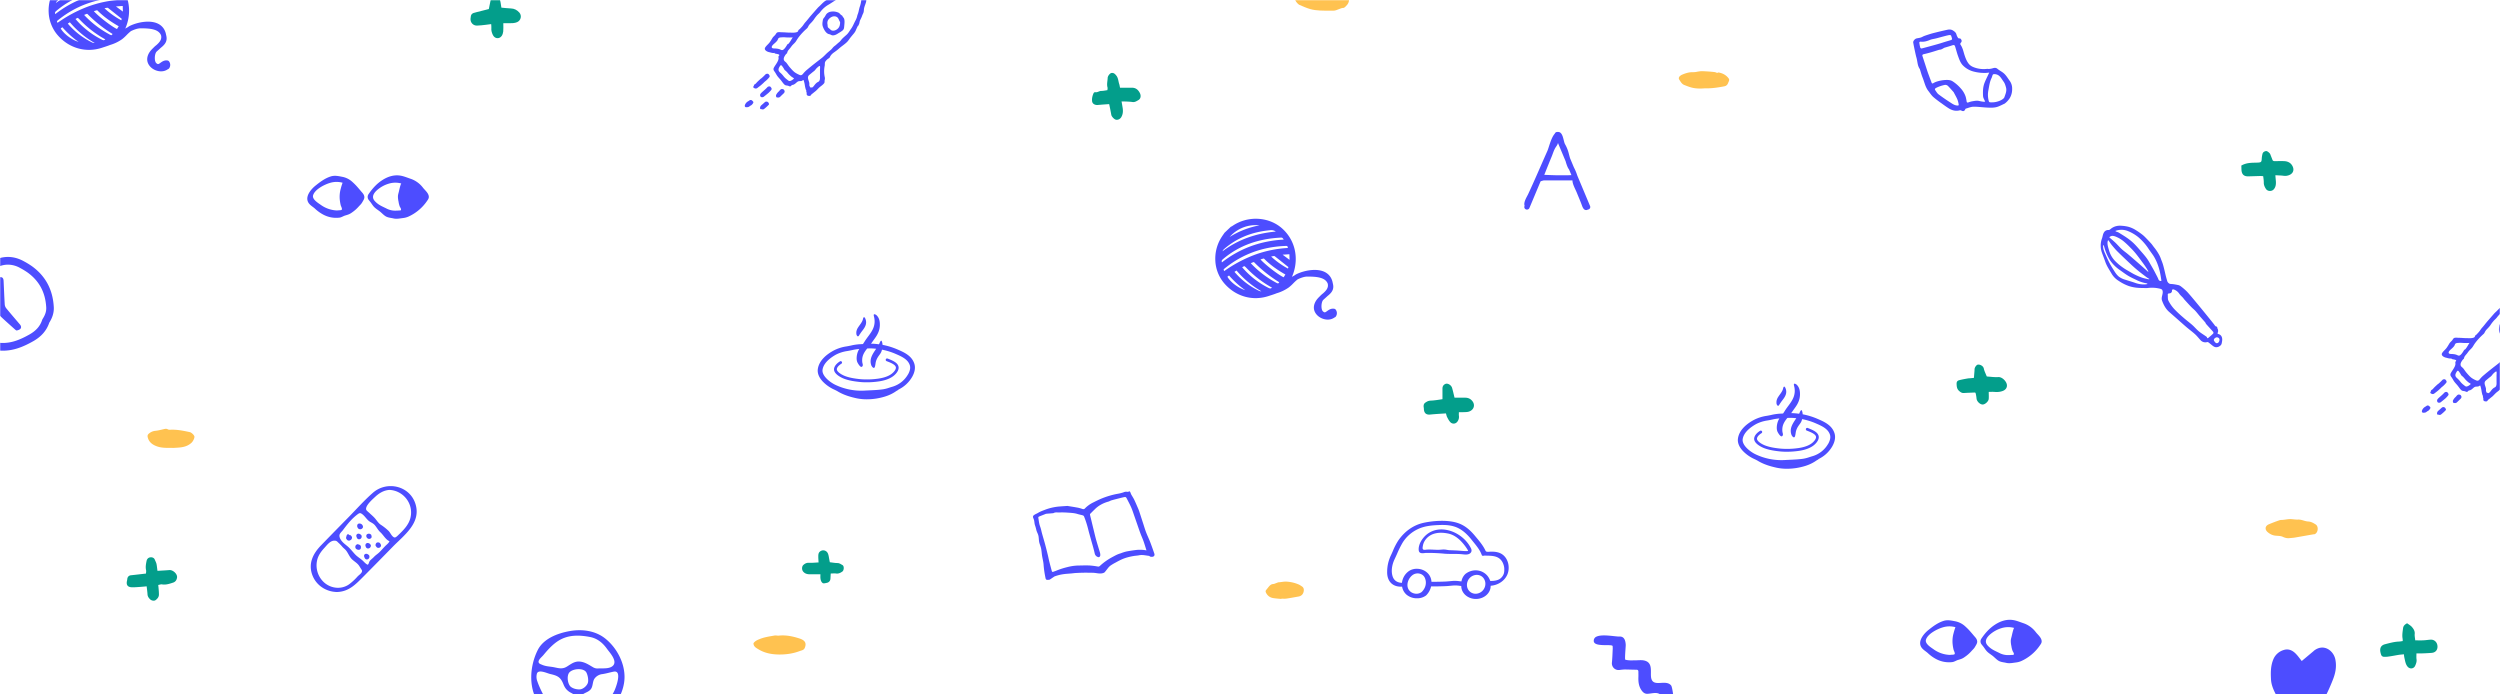<svg xmlns="http://www.w3.org/2000/svg" xmlns:xlink="http://www.w3.org/1999/xlink" viewBox="0 0 1440 400" preserveAspectRatio="xMinYMin">
    <defs>
        <path id="a" d="M0 0h1440v400H0z"/>
    </defs>
    <g fill="none" fill-rule="evenodd">
        <mask id="b" fill="#fff">
            <use xlink:href="#a"/>
        </mask>
        <use fill="none" xlink:href="#a"/>
        <path d="M755.156-4.492c1.55-.1 3.05-.2 4.6-.25.75-.05 1.55 0 2.3-.05.9-.05 1.85-.25 2.75-.2.85.05 1.6.5 2.5.55 2.85.15 5.75.25 8.3 1.85 1 .65 1.55 1.35 1.45 2.6-.15 2.05-1.4 3.35-2.9 4.5-2.2 0-4 1.65-6.2 1.65-2.55 0-5.1.05-7.65-.1-1.85-.1-3.75-.3-5.5-.8-2.15-.6-4.25-1.55-6.35-2.45-.7-.35-1.3-1.05-1.8-1.7-1-1.25-.85-2.4.4-3.25 1.15-.75 2.3-1.4 3.75-1.55.85-.1 1.75-.7 2.7-.7.55 0 1.05-.1 1.6-.15.05 0 .05 0 .05.05"
              fill="#FFC250" mask="url(#b)"/>
        <path d="M281.56 5.214c.403-1.876.754-3.752 1.156-5.679.251-1.166 1.357-2.13 2.814-2.535 2.964 1.572 2.713 4.614 3.266 7.403 1.859.152 3.617.406 5.426.456 2.01.051 3.618.913 4.924 2.384 1.557 1.774.904 4.563-1.306 5.527-1.457.608-2.915.608-4.422.608h-3.517c0 1.775.1 3.296-.05 4.766-.1.913-.402 1.877-.905 2.586-1.457 1.978-4.12 1.572-5.124-.71-.553-1.216-.955-2.484-.804-3.853.05-.66-.05-1.37-.1-2.282-1.156.152-2.161.304-3.116.406-1.708.203-3.366.405-5.074.456-2.211.05-3.87-1.775-3.718-3.955.15-2.637.703-3.194 3.366-3.752 2.311-.558 4.622-1.217 7.185-1.826"
              fill="#039E8B" mask="url(#b)"/>
        <path d="M485.47 9.692c-.123-.181-.182-.425-.314-.592-.132-.168-.3-.231-.582-.416-.582-.38-.942-1.098-1.592-1.383a7.613 7.613 0 0 0-4.621-.538 4.299 4.299 0 0 0-2.097 1.085c-.696.682-.91 1.613-1.574 2.314a2.946 2.946 0 0 0-.791 1.807c-.214 1.184-.328 2.355.095 3.466.582 1.537 1.656 3.616 3.27 4.167.438.085.864.22 1.27.402.49.32 1.083.44 1.66.34 1.15-.154 2.033-.76 3.01-1.388.711-.393 1.391-.838 2.034-1.333.139-.121.27-.251.391-.389.555-.633.569-1.356.641-2.17.123-1.355.455-3.614-.3-4.753-.154-.222-.355-.403-.5-.62zm-1.82 5.048a3.741 3.741 0 0 1-.964 1.654c-.887.903-2.274 1.55-3.516 1.18-.641-.19-1.25-1.004-1.792-1.357-.8-.56-.6-1.202-.723-2.11a3.67 3.67 0 0 1 .16-2.21c.06-.139.13-.273.209-.402.322-.49.734-.917 1.214-1.257 1-.768 2.379-1.13 3.557-.569 1.25.592 1.287 1.83 1.992 2.852.264.366-.01 1.776-.132 2.214l-.004.005zm13.441-21.575c-.85.108-1.692.303-2.533.452-1.206.24-2.552.149-3.69.732-1.136.583-2.387.176-3.533.768-.95.493-2.047.551-3.025.972-.483.26-1.005.44-1.546.533a4.472 4.472 0 0 0-1.492.334c-1.47.723-2.484 1.984-4.04 2.536-1.891.668-3.451 2.318-4.852 3.719-.483.479-1.015.904-1.465 1.419-1.242 1.396-2.46 2.802-3.684 4.19-1.155 1.31-2.179 2.733-3.366 4.026-.764.859-1.269 1.848-2.056 2.666-.364.375-.705.764-1.064 1.144-.241.253-.632.42-.823.714-.137.212-.123.479-.292.696-.345.452-1.027.574-1.532.655-1.178.199-2.36.059-3.548.059-1.283 0-2.538-.177-3.803-.172-.864 0-1.946-.199-2.779 0-.764.18-1.005.99-1.473 1.537-.469.546-1.178 1.084-1.588 1.78-.49.823-.973 1.636-1.528 2.413-.769 1.071-1.92 1.885-2.606 2.997-.91 1.464 1.073 2.467 2.242 2.711.573.118 2.957.904 3.148.222-.41.66.978.687 1.364.8.387.112 1.442.203 1.365.795 0 .176-.423.339-.482.71-.003.362.018.724.063 1.084a4.765 4.765 0 0 1-.61 1.866c-.59 1.189-1.427 2.215-2.064 3.372-.5.904-.25 1.563.327 2.314.578.75 1.024 1.735 1.601 2.544.65.904 1.46 1.668 2.143 2.54.56.714 1.041 1.446 1.66 2.12.778.84 1.182.763 2.247.935.486.077.973.533 1.505.375.373-.113.523-.529.855-.692.332-.162.65-.144.95-.275a4.271 4.271 0 0 0 1.01-.62c.62-.492 1.165-1.143 1.934-1.355.49-.07.983-.105 1.478-.104.487-.068.91-.57 1.364-.565.301.898.528 1.818.678 2.752.09.678.224 1.35.4 2.011.055.245.125.487.21.723.071.158.157.31.254.452v.683a.9.9 0 0 0 .069.262c.049.096.09.196.122.298.123.696-.195 1.333.56 1.758a2.288 2.288 0 0 0 1.546.131c.296-.149.532-.682.792-.904.259-.221.546-.393.796-.61.455-.388.91-.727 1.364-1.089.91-.714 1.679-1.726 2.597-2.481.496-.407 1.037-.773 1.515-1.202.37-.305.7-.654.982-1.04l.046-.08c.25-.507.1-1.013.186-1.551.15-.496.196-1.018.132-1.532a15.777 15.777 0 0 1-.109-6.747c.173-.755-.04-1.69.314-2.364a5.994 5.994 0 0 1 1.933-1.925c.4-.267.455-.208.682-.673.222-.467.492-.909.805-1.32a8.825 8.825 0 0 1 1.547-1.414 28.409 28.409 0 0 0 2.729-2.075c1.569-1.441 3.443-2.562 4.953-4.067.432-.467.826-.967 1.178-1.496.514-.741 1.046-1.383 1.615-2.074.7-.85 1.605-1.808 2.051-2.784.146-.321 1.255-2.974 1.478-2.987.319 0 .223-.303.3-.484.455-.592.455-1.74.77-2.467.386-.904.909-1.772 1.209-2.712.187-.551.455-1.08.696-1.613.364-.873.255-1.663.423-2.59.268-1.464 1.019-2.851 1.264-4.307.132-.772-.072-1.627 0-2.408.046-.565.178-1.166.273-1.713.103-.55.168-1.105.196-1.663 0-.412.195-1.383-.16-1.632-.513-.352-1.6-.086-2.178-.013zm-50.032 34.798c-.569-.086-1.942.077-2.365-.402-.755-.86 1.1-2.26 1.587-2.712a9.816 9.816 0 0 0 1.47-1.527c.322-.475.39-1.153.881-1.483.397-.198.835-.3 1.279-.298a14.19 14.19 0 0 1 2.815 0c1.298.084 2.6.084 3.898 0-.882 1.234-1.624 2.91-2.729 3.91-.06-.055-.155-.082-.2-.123-.655 1.03-1.51 2.612-2.51 3.286-.332.252-.77.317-1.16.171a5.129 5.129 0 0 1-.674-.302 7.221 7.221 0 0 0-2.297-.511l.005-.01zm7.673 18.705c-.487-.036-.969-.497-1.333-.805a10.359 10.359 0 0 1-1.887-1.735 14.16 14.16 0 0 0-2.07-2.26c-.828-.732-1.223-1.355-.887-2.485.026-.078.058-.153.096-.226.177-.37.75-1.595 1.223-1.609.391 0 1.124 1.225 1.365 1.564.332.488.486 1.048.937 1.383a9.429 9.429 0 0 1 1.783 1.807c.573.654 1.2 1.258 1.874 1.808.454.407 1.123.637 1.51 1.071-.442.615-1.852 1.541-2.611 1.487zm17.334-.366a2.21 2.21 0 0 1-.219.384c-.332.452-.609.452-1.068.732a6.021 6.021 0 0 0-1.274 1.17c-.56.61-1.255 1.948-2.206 1.917.04-.088.073-.179.1-.271a.715.715 0 0 0-.641.334c-.078-.452-.455-.823-.546-1.302-.091-.479.027-1.02-.064-1.513-.282-1.533-1.55-3.309 0-4.588.91-.74 1.788-1.513 2.73-2.214.682-.51 1.082-1.315 1.728-1.889.24-.212 1.246-1.193 1.578-1.062.332.131.127 1.808.127 2.151v3.66c.005.85.091 1.736-.245 2.49zm24.238-47.65c-.232 1.658-.386 3.33-.978 4.97-.56 1.528-.673 3.164-1.3 4.655a8.543 8.543 0 0 0-.387 1.396c-.24.834-.58 1.637-1.01 2.391-.791 1.478-1.4 3.127-2.383 4.474-.824 1.125-1.542 2.517-2.57 3.44-.842.754-1.756 1.518-2.552 2.327-.591.6-1.019 1.355-1.655 1.88a37.34 37.34 0 0 0-1.756 1.514c-.455.452-1.028.786-1.487 1.21-.55.507-.978 1.198-1.556 1.7-.805.705-1.633 1.356-2.415 2.07-.95.904-1.906 1.957-2.911 2.734-2.861 2.214-5.722 4.406-8.515 6.779a15.346 15.346 0 0 0-1.887 1.84c-.655.781-1.16 1.58-2.274 1.17a14.7 14.7 0 0 1-2.397-1.216c-1.27-.773-2.407-2.151-3.394-3.276-.677-.769-1.223-1.69-1.874-2.5-.372-.452-.91-.74-1.26-1.229-.513-.736-.309-1.65.078-2.39.255-.484 1.06-1.808 1.57-1.867-.187.032.377-1.324.427-1.396.334-.48.7-.938 1.096-1.37.577-.65 1.028-1.419 1.614-2.047.705-.75 1.474-1.356 2.03-2.26.508-.813.982-1.59 1.555-2.345a35.594 35.594 0 0 1 4.662-4.917c.573-.51.714-1.143 1.155-1.808.281-.396.596-.768.942-1.111a18.111 18.111 0 0 0 1.85-2.115 22.183 22.183 0 0 1 1.911-2.536c.564-.646 1.324-1.224 1.82-1.88a15.828 15.828 0 0 1 4.92-4.33c1.697-.984 3.244-2.186 4.977-3.095 1.523-.8 3.184-.98 4.798-1.356.3-.067.6-.14.91-.221 1.924-.538 3.557-1.636 5.613-1.677.937 0 1.919-.298 2.815-.28-.277.018-.182 2.413-.182 2.671zM444.321 50.69a.971.971 0 0 1-.15 1.198 14.068 14.068 0 0 1-1.538 1.645c-.91.772-1.82 1.482-2.729 2.21-.482.32-1.1.357-1.62.099a1.381 1.381 0 0 1-.208-1.835c.208-.283.447-.542.714-.773 1.078-1.021 2.274-1.916 3.247-3.041.287-.27.67-.416 1.065-.407.623-.063.896.411 1.219.904zm-6.145-1.514c-.578.484-1.196.904-1.788 1.387-.787.629-1.392.52-2.11.104a.647.647 0 0 1-.21-1.034c.064-.09.196-.177.187-.258-.04-.56.355-.728.714-.95.167-.106.32-.233.455-.379.26-.27.487-.578.755-.84a60.088 60.088 0 0 1 2.01-1.867c.094-.077.198-.141.31-.19a25.269 25.269 0 0 0 2.374-2.26c.287-.269.67-.415 1.064-.406.664-.059.96.416 1.256.904a.971.971 0 0 1-.15 1.198 14.074 14.074 0 0 1-1.556 1.645c-.41.357-.828.695-1.25 1.03a1.688 1.688 0 0 1-.178.212 30.148 30.148 0 0 1-1.883 1.704zm13.604 2.883c.248.427.22.958-.073 1.356a2.388 2.388 0 0 1-.25.316c-.691.67-1.396 1.316-2.074 1.998-.564.57-1.233.502-1.901.38-.346-.064-.419-.353-.496-.796a1.25 1.25 0 0 1 .223-.93 5.921 5.921 0 0 1 1.237-1.578c.373-.307.646-.746.996-1.085.189-.159.395-.297.614-.41.832-.055 1.401.067 1.724.75zm-9.065 7.231c.35.687.364.795-.21 1.356-.717.721-1.476 1.4-2.273 2.034a1.307 1.307 0 0 1-1.365.266 2.746 2.746 0 0 0-.623-.081c-.346-.063-.455-.321-.455-.633a2.15 2.15 0 0 1 .714-1.577 61.294 61.294 0 0 0 2.002-1.767 1.402 1.402 0 0 1 2.21.402zm-9.256-1.152c.632.664.637.84.096 1.609a3.176 3.176 0 0 1-1.12 1.043 2.522 2.522 0 0 0-.672.42c-.5.484-1.12.543-1.865.561-.746.018-1.12-.529-.76-1.432a4.036 4.036 0 0 1 1.91-2.07c.191-.109.373-.235.555-.362a1.173 1.173 0 0 1 1.697.095c.054.05.109.077.16.136zM97.403 35.405a1.426 1.426 0 0 0-.944-.572c-1.808-.272-3.096.665-4.036 1.34-1.152.835-1.392 1.009-2.327.25-1.275-1.036-1.153-4.912-.09-6.462l.076-.103c.402-.388.832-.772 1.274-1.17.443-.397.81-.723 1.207-1.103 1.726-1.384 3.679-3.126 3.385-6.006a9.486 9.486 0 0 0-.294-1.572c-.483-2.795-1.966-4.912-4.32-6.198-4.556-2.447-11.705-1.18-16.414 1.036-.463.227-.9.501-1.306.817-.515.268-1.008.545-1.469.826.294-.665.56-1.34.8-2.023 3.028-8.77 1.22-18.67-5.979-25.454-7.737-7.31-20.336-8.038-29.303-1.715-.107.066-.22.121-.339.165l-.262.117-.104.049-3.642 3.456-.045.067-.61.893a36.487 36.487 0 0 0-1.32 1.996 23.004 23.004 0 0 0-3.304 13.245 21.61 21.61 0 0 0 4.786 12.504c.356.429.72.843 1.094 1.242 6.53 6.966 15.935 9.436 24.915 6.444.564-.188 1.13-.371 1.699-.554 1.012-.326 1.961-.648 2.856-1.014a23.47 23.47 0 0 0 6.932-3.327 23.273 23.273 0 0 0 2.527-2.29 27.575 27.575 0 0 1 2.54-2.345c1.866-.92 3.94-1.634 5.55-1.634 5.246 0 10.393.343 11.84 4.072.031.16.063.322.085.491.262 2.072-1.026 3.52-2.711 5.051a15.51 15.51 0 0 0-1.925 1.746c-.455.424-.886.871-1.293 1.34-1.59 1.862-2.336 3.939-2.101 5.854.307 2.47 2.295 4.707 5.066 5.707.92.339 1.892.516 2.874.523 1.416.016 2.8-.42 3.945-1.242.27-.086.506-.251.678-.473a3.375 3.375 0 0 0 .01-3.974zM68.376 15.117l-.98 1.599c-2.712-1.197-9.943-6.632-13.188-10.084l-.149-.187a23.009 23.009 0 0 1 1.75-.523.594.594 0 0 1 .266.045c3.29 3.345 7.208 6.252 12.301 9.15zM60.183 4.775c.565-.14 1.139-.248 1.717-.322.23.065.44.183.615.344 1.984 1.554 3.95 3.126 6.037 4.787l1.578 1.255-.263.857a46.222 46.222 0 0 1-9.684-6.921zm4.668 14.794c-.176.28-.405.524-.673.72a4.71 4.71 0 0 1-1.32-.581A56.529 56.529 0 0 1 49.07 9.276c-.199-.205-.393-.446-.606-.67.518-.244 1.049-.459 1.591-.643a.657.657 0 0 1 .307.08 75.992 75.992 0 0 0 14.49 11.526zm5.925-12.887l-3.99-2.979 3.908-.263.082 3.242zM53.508-13.204A49.525 49.525 0 0 0 36.28-6.505c4.262-4.92 10.715-7.429 17.227-6.699zM33.09.439c7.312-6.337 15.994-9.883 26.546-10.843a4.589 4.589 0 0 1 3.231.773c-11.971 1.12-22.045 4.854-30.69 11.378.176-.511.492-.964.913-1.308zm-.226 5.474c8.98-7.448 19.758-11.4 32.95-12.057.836-.044 1.084.304 1.609 1.161a64.777 64.777 0 0 0-18.819 3.751 61.87 61.87 0 0 0-16.78 9.378c-.316-1.107-.067-1.317 1.04-2.228v-.005zm.294 7.23a2.088 2.088 0 0 1-.344-.893c.045-.214.61-.66 1.329-1.228h.023C43.782 3.431 55.053-.714 67.67-1.303c.796-.036 1.613-.076 1.808.08.181.328.296.688.339 1.059A65.523 65.523 0 0 0 50.48 3.855a76.376 76.376 0 0 0-17.322 9.288zm7.556 8.838c-2.558-1.63-4.664-3.689-5.749-5.6l.954-.697a54.2 54.2 0 0 0 9.36 8.485 19.396 19.396 0 0 1-4.565-2.188zm12.446 2.523A42.745 42.745 0 0 1 39.05 13.59l1.19-.76a54.42 54.42 0 0 0 14.28 11.924 2.53 2.53 0 0 1-1.356-.254l-.004.004zm4.998-1.934a48.52 48.52 0 0 1-14.66-11.61c.61-.389 1.075-.661 1.274-.639.199.022.764.59 1.415 1.255A61.08 61.08 0 0 0 60.54 22.61l.144.084c-.917.693-1.17.563-2.521-.125h-.005zM348.727 367.877c-5.81-4.699-13.576-5.641-20.7-4.348-6.858 1.243-14.971 4.275-18.306 10.927-4.891 9.779-5.553 23.219 1.62 32.029 7.799 9.643 23.738 15.639 34.992 8.423 3.537-2.277 5.873-5.728 8.1-9.22 3.204-5.008 5.54-10.658 5.279-16.709-.338-8.095-4.77-16.076-10.985-21.102zm-35.865 9.602l.837-.997c2.74-3.228 5.783-6.402 9.423-8.237 5.35-2.704 11.25-2.422 16.925-1.297 4.014.801 7.155 3.374 9.5 6.674 1.62 2.277 6.42 7.208 3.388 9.953-1.967 1.78-5.787 1.325-8.222 1.443a4.955 4.955 0 0 1-3.001-.615c-2.462-1.43-4.73-3.027-7.65-3.328-3.056-.314-5.085 1.37-7.506 2.873-3.105 1.926-5.504.592-8.883.146-1.904-.25-3.632-.396-5.436-1.184-.788-.341-1.872-.596-2.016-1.552-.198-1.348 1.88-2.964 2.641-3.88zm17.442 35.28a2.218 2.218 0 0 1-.396.24c-1.25.606-4.684-.627-5.85-1.21-4.149-2.099-7.555-5.008-9.81-9.151-1.719-3.187-3.568-6.725-4.725-10.149a7.116 7.116 0 0 1-.315-4.261c.644-3.028 5.85-.424 7.727 0 4.077.942 5.926 1.698 7.55 5.787.766 1.925 1.549 3.082 3.15 4.284 1.189.91 2.89 1.238 3.578 2.731.9 1.894.878 10.345-.909 11.729zm-1.944-17.593c-1.395-1.72-1.89-5.527-.67-7.484 1.624-2.582 8.478-3.283 10.075-.301.792 1.48 1.386 4.512.779 6.12-.608 1.606-2.579 3.382-4.41 3.573-1.832.191-4.667-.546-5.774-1.908zm25.497 2.769c-1.8 3.801-4.797 7.284-7.884 10.08-2.898 2.604-7.254 6.405-11.39 6.032-.323-3.642-.818-8.131-.31-11.714.482-3.406 4.334-2.964 6.147-5.51 1.22-1.739.828-4.407 2.12-6.073a6.483 6.483 0 0 1 4.46-2.472c2.19-.323 4.252-.96 6.439-1.402 5.206-1.038 1.323 9.146.423 11.059h-.005zM1311.742 401.522c1.51 2.7 3.28 5.277 4.607 8.05a33.512 33.512 0 0 0 6.602 9.442c2.69 2.634 2.686 2.67 5.474-.023 1.695-1.646 3.332-3.31 4.323-5.566 1.076-2.456 2.43-4.793 3.718-7.155.562-1.037 1.327-1.972 1.88-3a106.428 106.428 0 0 0 5.16-11.173c1.624-3.956 2.531-7.84 1.65-12.272-1-5.02-6.637-9.345-12.2-5.104-.124.098-.23.222-.35.325l-6.8 5.7c-1.107-1.366-2.173-2.928-3.483-4.25-1.877-1.895-4.178-2.977-6.877-2.1a9.284 9.284 0 0 0-6 5.375c-1.567 3.716-1.55 7.618-1.355 11.498.186 3.716 1.859 7.049 3.651 10.253zM928.884 372.199c.023.634.072 1.048.05 1.458-.14 2.7-.198 5.4-.472 8.055a3.844 3.844 0 0 0 1.094 3.091 3.823 3.823 0 0 0 3.076 1.116c1.073-.103 2.14-.292 3.213-.292 2.213 0 4.426.14 6.634.126.87 0 1.23.31 1.234 1.125 0 1.084.05 2.169 0 3.249-.085 2.817.265 5.476 2.06 7.83.813 1.048 1.764 1.683 2.976 1.674 2.213 0 5.197-1.152 7.213.17 2.289 1.5 1.71 6.715 1.867 9.1.251 3.874 2.827 5.049 6.202 5.373 2.32.225 4.641.423 6.961.643 1.23.117 2.204-.427 3.093-1.188 1.212-1.035 1.028-3.114-.449-3.663a13.178 13.178 0 0 0-3.299-.625c-1.88-.194-3.77-.284-5.641-.419 0 0-1.046-12.86-2.137-14.197-3.258-3.996-11.14 1.975-11.606-5.342-.189-2.992.709-7.114-2.693-8.64-1.993-.9-4.098-.504-6.153-.495-1.944 0-3.883.212-5.925-.373-.449-.13.274-7.65.238-8.496-.099-2.3-.74-4.973-3.59-4.829-2.213.117-9.78-1.539-13.187.027a2.574 2.574 0 0 0-1.643 2.417c-.08 3.978 10.826 1.593 10.884 3.105z"
              fill="#4D4DFF" mask="url(#b)"/>
        <path d="M769.403 178.405a1.426 1.426 0 0 0-.944-.572c-1.808-.272-3.096.665-4.036 1.34-1.152.835-1.392 1.009-2.327.25-1.275-1.036-1.153-4.912-.09-6.462l.076-.103c.402-.388.832-.772 1.274-1.17.443-.397.81-.723 1.207-1.103 1.726-1.384 3.679-3.126 3.385-6.006a9.486 9.486 0 0 0-.294-1.572c-.483-2.795-1.966-4.912-4.32-6.198-4.556-2.447-11.705-1.18-16.414 1.036-.463.227-.9.501-1.306.817-.515.268-1.008.545-1.469.826.294-.665.56-1.34.8-2.023 3.028-8.77 1.22-18.67-5.979-25.454-7.737-7.31-20.336-8.038-29.303-1.715-.107.066-.22.121-.339.165l-.262.117-.104.049-3.642 3.456-.045.067-.61.893a36.488 36.488 0 0 0-1.32 1.996 23.004 23.004 0 0 0-3.304 13.245 21.61 21.61 0 0 0 4.786 12.504c.356.429.72.843 1.094 1.242 6.53 6.966 15.935 9.436 24.915 6.444.564-.188 1.13-.371 1.699-.554 1.012-.326 1.961-.648 2.856-1.014a23.47 23.47 0 0 0 6.932-3.327 23.273 23.273 0 0 0 2.527-2.29 27.575 27.575 0 0 1 2.54-2.345c1.866-.92 3.94-1.634 5.55-1.634 5.246 0 10.393.343 11.84 4.072.031.16.063.322.085.491.262 2.072-1.026 3.52-2.711 5.051a15.51 15.51 0 0 0-1.925 1.746c-.455.424-.886.871-1.293 1.34-1.59 1.862-2.336 3.939-2.101 5.854.307 2.47 2.295 4.707 5.066 5.707.92.339 1.892.516 2.874.523 1.416.016 2.8-.42 3.945-1.242.27-.086.506-.251.678-.473a3.375 3.375 0 0 0 .01-3.974zm-29.027-20.288l-.98 1.599c-2.712-1.197-9.943-6.632-13.188-10.084l-.149-.187a23.008 23.008 0 0 1 1.75-.523.594.594 0 0 1 .266.045c3.29 3.345 7.208 6.252 12.301 9.15zm-8.193-10.342c.565-.14 1.139-.248 1.717-.322.23.065.44.183.615.344 1.984 1.554 3.95 3.126 6.037 4.787l1.578 1.255-.263.857a46.222 46.222 0 0 1-9.684-6.921zm4.668 14.794c-.176.28-.405.524-.673.72a4.71 4.71 0 0 1-1.32-.581 56.529 56.529 0 0 1-13.788-10.432c-.199-.205-.393-.446-.606-.67.518-.244 1.049-.459 1.591-.643a.657.657 0 0 1 .307.08 75.992 75.992 0 0 0 14.49 11.526zm5.925-12.887l-3.99-2.979 3.909-.263.08 3.242zm-17.268-19.886a49.525 49.525 0 0 0-17.227 6.699c4.262-4.92 10.715-7.429 17.227-6.699zm-20.418 13.643c7.312-6.337 15.994-9.883 26.546-10.843a4.589 4.589 0 0 1 3.231.773c-11.971 1.12-22.045 4.854-30.69 11.378.176-.511.492-.964.913-1.308zm-.226 5.474c8.98-7.448 19.758-11.4 32.95-12.057.836-.044 1.084.304 1.609 1.161a64.777 64.777 0 0 0-18.818 3.751 61.87 61.87 0 0 0-16.78 9.378c-.317-1.107-.068-1.317 1.039-2.228v-.005zm.294 7.23a2.088 2.088 0 0 1-.344-.893c.046-.214.61-.66 1.329-1.228h.023c9.616-7.591 20.887-11.736 33.505-12.325.796-.036 1.613-.076 1.808.08.181.328.296.688.339 1.059a65.523 65.523 0 0 0-19.338 4.019 76.376 76.376 0 0 0-17.322 9.288zm7.556 8.838c-2.558-1.63-4.664-3.689-5.749-5.6l.954-.697a54.2 54.2 0 0 0 9.36 8.485 19.396 19.396 0 0 1-4.565-2.188zm12.446 2.523a42.745 42.745 0 0 1-14.11-10.914l1.19-.76a54.42 54.42 0 0 0 14.28 11.924 2.53 2.53 0 0 1-1.356-.254l-.004.004zm4.998-1.934a48.52 48.52 0 0 1-14.66-11.61c.61-.389 1.075-.661 1.274-.639.199.022.764.59 1.415 1.255a61.08 61.08 0 0 0 14.353 11.035l.144.084c-.917.693-1.17.563-2.521-.125h-.005zM1451.083 185.684c-.122-.181-.18-.425-.312-.592-.13-.167-.298-.23-.578-.416-.578-.38-.935-1.097-1.58-1.382a7.517 7.517 0 0 0-4.59-.538 4.26 4.26 0 0 0-2.083 1.085c-.69.682-.903 1.612-1.563 2.312a2.954 2.954 0 0 0-.786 1.807c-.212 1.184-.325 2.354.095 3.465.578 1.536 1.644 3.613 3.248 4.164.434.086.857.22 1.26.402.487.32 1.076.44 1.65.34 1.142-.154 2.018-.76 2.99-1.387.705-.393 1.38-.838 2.019-1.333.138-.12.267-.25.388-.388.551-.633.565-1.356.637-2.169.122-1.355.452-3.613-.298-4.752-.154-.22-.352-.402-.497-.618zm-1.807 5.045c-.17.625-.5 1.194-.957 1.653-.881.904-2.259 1.55-3.492 1.18-.637-.19-1.242-1.003-1.78-1.356-.795-.56-.596-1.201-.718-2.11a3.69 3.69 0 0 1 .158-2.208c.06-.139.13-.273.208-.402.32-.49.729-.916 1.206-1.256.994-.768 2.362-1.13 3.532-.569 1.242.592 1.279 1.83 1.979 2.85.262.366-.01 1.775-.131 2.214l-.005.004zm13.349-21.564c-.845.108-1.68.302-2.516.451-1.197.24-2.535.15-3.664.732-1.13.583-2.371.176-3.51.768-.944.492-2.033.551-3.004.971-.48.26-.998.44-1.536.533-.51.025-1.01.138-1.481.334-1.46.723-2.467 1.983-4.012 2.535-1.879.668-3.428 2.317-4.82 3.717-.478.479-1.007.903-1.454 1.418-1.233 1.396-2.444 2.801-3.659 4.188-1.147 1.31-2.164 2.733-3.343 4.024-.759.859-1.26 1.848-2.042 2.666-.36.374-.7.763-1.057 1.142-.239.253-.627.42-.817.714-.136.212-.122.479-.29.696-.343.451-1.02.573-1.522.655-1.17.198-2.344.058-3.523.058-1.274 0-2.52-.176-3.776-.171-.859 0-1.934-.199-2.76 0-.76.18-.999.989-1.464 1.536-.465.546-1.17 1.084-1.577 1.78-.487.821-.966 1.634-1.517 2.411-.764 1.07-1.907 1.884-2.589 2.995-.903 1.464 1.066 2.466 2.227 2.71.57.118 2.936.904 3.126.222-.406.66.971.686 1.355.8.384.112 1.432.203 1.356.794 0 .176-.42.34-.48.71-.002.362.019.724.064 1.084a4.783 4.783 0 0 1-.605 1.865c-.588 1.188-1.419 2.213-2.051 3.37-.497.903-.249 1.563.325 2.313.574.75 1.016 1.734 1.59 2.543.646.903 1.45 1.666 2.128 2.538.555.714 1.034 1.446 1.649 2.119.772.84 1.174.763 2.231.935.483.077.967.533 1.495.375.37-.113.52-.529.85-.691.33-.163.645-.145.944-.276a4.237 4.237 0 0 0 1.002-.619c.615-.492 1.157-1.143 1.92-1.355.486-.07.977-.105 1.468-.104.484-.068.904-.569 1.356-.564.298.897.523 1.817.673 2.75.089.678.222 1.35.397 2.01.054.246.124.487.208.723.071.158.156.309.253.452v.682c.01.09.032.179.068.262.048.096.09.196.122.298.122.696-.195 1.333.555 1.757.481.223 1.025.27 1.536.131.294-.149.529-.682.786-.903.258-.221.542-.393.79-.61.452-.388.904-.727 1.356-1.088.903-.714 1.667-1.726 2.58-2.48.491-.407 1.029-.773 1.503-1.202.367-.305.695-.654.976-1.039l.045-.081c.249-.506.1-1.012.185-1.55a3.74 3.74 0 0 0 .131-1.53 15.868 15.868 0 0 1-.108-6.745c.172-.754-.04-1.69.312-2.362a5.972 5.972 0 0 1 1.92-1.924c.397-.267.451-.208.677-.673a7.44 7.44 0 0 1 .8-1.32c.454-.53.97-1.005 1.536-1.413a28.233 28.233 0 0 0 2.71-2.074c1.558-1.44 3.42-2.56 4.92-4.065.428-.467.82-.966 1.17-1.495.51-.741 1.038-1.382 1.603-2.073.695-.85 1.594-1.807 2.037-2.783.145-.32 1.247-2.972 1.468-2.986.316 0 .221-.302.298-.483.452-.592.452-1.74.764-2.466.384-.904.903-1.771 1.201-2.71.185-.552.452-1.08.691-1.613.362-.872.253-1.663.42-2.589.267-1.463 1.012-2.85 1.256-4.304.131-.773-.072-1.626 0-2.408.045-.565.176-1.165.271-1.712.102-.549.167-1.104.195-1.662 0-.411.194-1.382-.159-1.63-.51-.353-1.59-.087-2.163-.014zm-49.69 34.781c-.565-.086-1.929.077-2.349-.402-.75-.858 1.093-2.259 1.577-2.71a9.784 9.784 0 0 0 1.459-1.527c.32-.474.388-1.152.876-1.482.394-.198.829-.3 1.27-.298.93-.093 1.866-.093 2.796 0 1.289.084 2.582.084 3.87 0-.876 1.233-1.612 2.91-2.71 3.908-.058-.055-.153-.082-.198-.122-.65 1.03-1.5 2.61-2.494 3.284a1.197 1.197 0 0 1-1.152.171 5.077 5.077 0 0 1-.668-.302 7.133 7.133 0 0 0-2.281-.51l.004-.01zm7.62 18.696c-.483-.036-.962-.497-1.323-.804a10.313 10.313 0 0 1-1.875-1.734 14.12 14.12 0 0 0-2.055-2.259c-.822-.732-1.215-1.355-.88-2.484a1.68 1.68 0 0 1 .094-.226c.176-.37.745-1.595 1.215-1.608.389 0 1.116 1.224 1.355 1.563.33.487.484 1.048.931 1.382a9.396 9.396 0 0 1 1.77 1.807c.57.653 1.192 1.257 1.862 1.807.452.406 1.116.636 1.5 1.07-.439.614-1.839 1.54-2.593 1.486zm17.216-.366c-.06.135-.132.264-.217.384-.33.452-.605.452-1.062.732a5.994 5.994 0 0 0-1.264 1.17c-.556.61-1.247 1.947-2.191 1.915.039-.088.072-.178.1-.27a.71.71 0 0 0-.638.333c-.077-.451-.451-.822-.542-1.3-.09-.48.027-1.021-.063-1.514-.28-1.531-1.54-3.306 0-4.585.903-.74 1.775-1.513 2.71-2.213.678-.51 1.075-1.314 1.717-1.888.24-.212 1.238-1.193 1.567-1.062.33.131.127 1.807.127 2.15v3.66c.004.849.09 1.734-.244 2.488zm24.072-47.628c-.23 1.658-.384 3.33-.971 4.97-.556 1.526-.669 3.161-1.292 4.652-.167.453-.295.92-.384 1.395a10.967 10.967 0 0 1-1.003 2.39c-.786 1.477-1.391 3.126-2.367 4.472-.817 1.125-1.531 2.516-2.552 3.437-.836.755-1.744 1.518-2.534 2.327-.587.6-1.012 1.355-1.644 1.879-.633.524-1.18.985-1.744 1.513-.452.452-1.021.786-1.477 1.21-.547.506-.971 1.198-1.545 1.699-.8.705-1.622 1.355-2.399 2.069-.944.903-1.892 1.956-2.89 2.733-2.842 2.213-5.683 4.404-8.457 6.775a15.286 15.286 0 0 0-1.875 1.839c-.65.781-1.152 1.58-2.258 1.17a14.564 14.564 0 0 1-2.38-1.215c-1.261-.773-2.39-2.15-3.37-3.275-.674-.768-1.216-1.69-1.862-2.498-.37-.452-.903-.741-1.251-1.229-.51-.736-.307-1.649.077-2.39.253-.483 1.052-1.806 1.558-1.865-.185.032.375-1.324.425-1.396.331-.48.695-.937 1.088-1.368.574-.65 1.021-1.419 1.604-2.047.7-.75 1.464-1.355 2.015-2.258.506-.813.975-1.59 1.545-2.345a35.482 35.482 0 0 1 4.63-4.914c.569-.51.709-1.143 1.147-1.807.28-.397.592-.768.935-1.111a18.068 18.068 0 0 0 1.839-2.114 22.162 22.162 0 0 1 1.897-2.534c.56-.646 1.314-1.224 1.807-1.88a15.751 15.751 0 0 1 4.887-4.327c1.685-.984 3.221-2.186 4.942-3.094 1.514-.8 3.162-.98 4.766-1.355.298-.068.596-.14.903-.221 1.911-.538 3.533-1.636 5.575-1.676.93 0 1.906-.298 2.796-.28-.276.018-.18 2.412-.18 2.67zm-51.627 52.014c.232.386.17.88-.15 1.197a14.026 14.026 0 0 1-1.526 1.645c-.904.772-1.807 1.481-2.71 2.208-.48.32-1.094.358-1.609.1a1.387 1.387 0 0 1-.207-1.834c.206-.283.444-.542.709-.773 1.07-1.02 2.258-1.915 3.225-3.04a1.49 1.49 0 0 1 1.057-.406c.619-.063.89.411 1.21.903zm-6.103-1.513c-.574.483-1.188.904-1.775 1.387-.782.628-1.383.52-2.096.104a.646.646 0 0 1-.208-1.035c.063-.09.194-.176.185-.257-.04-.56.352-.727.71-.949.165-.106.317-.234.451-.38.257-.27.483-.577.75-.84a59.83 59.83 0 0 1 1.996-1.865c.093-.077.197-.141.308-.19a25.163 25.163 0 0 0 2.358-2.258 1.49 1.49 0 0 1 1.057-.407c.66-.058.953.416 1.246.904.233.385.171.88-.149 1.197a14.03 14.03 0 0 1-1.545 1.644c-.406.357-.822.696-1.242 1.03a1.685 1.685 0 0 1-.176.212 30.01 30.01 0 0 1-1.87 1.703zm13.511 2.882c.247.426.218.958-.072 1.355a2.384 2.384 0 0 1-.249.316c-.686.669-1.387 1.315-2.06 1.997-.56.57-1.224.501-1.888.38-.343-.064-.415-.353-.492-.796a1.256 1.256 0 0 1 .221-.93 5.913 5.913 0 0 1 1.229-1.577c.37-.307.641-.745.99-1.084.186-.16.39-.297.609-.41.827-.055 1.391.067 1.712.749zm-9.003 7.227c.348.687.361.795-.208 1.355-.712.721-1.467 1.4-2.258 2.033-.363.343-.89.447-1.355.267a2.71 2.71 0 0 0-.62-.082c-.343-.063-.451-.32-.451-.632a2.155 2.155 0 0 1 .71-1.576 60.994 60.994 0 0 0 1.987-1.767 1.387 1.387 0 0 1 2.195.402zm-9.192-1.151c.627.664.632.84.094 1.608-.28.433-.66.791-1.11 1.043-.245.104-.47.246-.67.42-.496.483-1.11.542-1.851.56-.741.018-1.112-.528-.755-1.432a4.025 4.025 0 0 1 1.897-2.069c.19-.108.37-.234.551-.36a1.16 1.16 0 0 1 1.685.094c.055.05.109.077.159.136zM878.957 120.614c.782.305 1.672-.06 1.989-.817l6.431-15.34c.29-.122.587-.225.891-.306.322-.089.653-.169.993-.249h16.478c-.05 2.114 1.713 5.116 2.476 7.022 1.001 2.482 2.104 4.992 3.018 7.519.409 1.137 1.084 2.642 2.467 2.553.314-.006.619-.105.873-.284.49-.03.934-.287 1.195-.69.26-.401.304-.9.118-1.34l-7.35-17.542a30.555 30.555 0 0 0-2.003-4.783l-2.163-5.179c-.303-.999-.57-2.003-.804-2.94a20.692 20.692 0 0 0-2.122-5.205c-.965-1.812-1.034-6.777-3.754-7.017a2.019 2.019 0 0 0-.487 0c-.687-.1-1.356.267-1.621.888l-.046.112c-2.15 2.358-3.404 8.047-4.226 9.877-3.726 8.345-7.263 16.72-11.122 24.977-.685 1.465-2.798 4.65-2.012 6.661l-.06.147c-.156.364-.155.774.003 1.137.158.364.46.652.838.8zm14.829-30.484c.72-1.75 1.148-3.393 2.127-5.036.459-.733 1.313-1.776 1.47-2.754l4.419 10.562a24.187 24.187 0 0 0 1.222 3.5c.223.445.483.872.776 1.278l1.332 3.185c-.722.038-1.447.068-2.173.088h-6.357c-2.375-.053-4.746-.15-7.089-.24a730.6 730.6 0 0 1 4.273-10.583zM243.52 107.976a15.007 15.007 0 0 0-6.813-4.937c-1.929-.63-3.908-1.502-5.954-1.858-3.832-.665-7.51.568-10.694 2.669-2.982 1.924-5.562 4.73-7.708 7.896a2.762 2.762 0 0 0 .05 3.44c.312.4.633.788.944 1.184.777.982 1.356 2.07 2.26 2.955 1.02 1.013 2.258 1.713 3.351 2.603 1.094.89 1.988 1.916 3.163 2.642 1.355.833 2.995.881 4.49 1.242 1.808.44 3.787 0 5.67-.238a10.448 10.448 0 0 0 3.127-.88 25.966 25.966 0 0 0 10.635-9.033c.551-.793.985-1.414.958-2.29-.036-2.158-2.426-3.942-3.479-5.395zm-13.662 1.929c-.194 1.013-.574 1.933-.642 2.995a12.523 12.523 0 0 0 .34 3.201c.131.96.365 1.905.695 2.819.194.471.904 1.36.723 1.92-.18.56-.642.374-1.125.396a24.01 24.01 0 0 1-2.548.093 10.61 10.61 0 0 1-4.292-1.022c-2.751-1.41-4.988-2.131-7.156-4.532-2.557-2.845.384-5.68 2.67-7.328a17.919 17.919 0 0 1 5.462-2.673 12.885 12.885 0 0 1 7.228-.066c-.424-.119-1.283 3.928-1.355 4.197zm-23.872-2.057a34.414 34.414 0 0 0-3.547-3.523 11.881 11.881 0 0 0-5.49-2.515c-2.222-.44-4.282-.88-6.518-.154-3.249 1.035-6.059 3.132-8.706 5.263-2.142 1.726-5.354 5.25-4.618 8.495.164.703.496 1.357.967 1.912 1.003 1.22 2.332 1.898 3.443 2.937a21.588 21.588 0 0 0 4.346 3.17 15.775 15.775 0 0 0 9.718 1.921c1.102-.15 2.123-.88 3.221-1.22 1.51-.44 2.503-.7 3.877-1.704a20.252 20.252 0 0 0 3.713-3.22c.76-.88 1.663-1.611 2.26-2.69.451-.806 1.255-1.934 1.224-2.942-.05-1.638-1.32-2.643-2.155-3.7-.552-.678-1.144-1.351-1.735-2.03zm-10.26 7.293a22.89 22.89 0 0 0 .555 3.167c.145.51.935 1.937.597 2.44-.267.44-1.713.365-2.15.41l-.561.07a17.095 17.095 0 0 1-9.375-3.202c-1.603-1.15-5.173-3.237-4.427-5.606 1.062-3.418 6.65-6.18 9.767-7.086a12.899 12.899 0 0 1 7.197-.075 34.334 34.334 0 0 0-1.057 3.435 17.068 17.068 0 0 0-.546 6.447zM864.319 318.734c-1.784-.864-3.712-.987-5.364-.987-.2 0-.506 0-.804.041-.795.06-1.784.137-2.258-.227a1.333 1.333 0 0 1-.253-.378c-1.25-2.78-3.423-5.381-5.337-7.674l-.781-.937c-2.457-2.97-4.927-5.054-7.56-6.369-7.224-3.639-18.513-1.883-22.388-.96-5.929 1.415-10.729 5.15-14.106 10.008a35.54 35.54 0 0 0-3.17 6.119c-.38.864-.772 1.76-1.188 2.62a21.969 21.969 0 0 0-2.104 9.252c-.086 2.862.74 5.19 2.38 6.728 1.526 1.429 3.666 2.088 6.213 1.925a7.773 7.773 0 0 0 2.732 4.776 9.252 9.252 0 0 0 5.87 1.947 8.503 8.503 0 0 0 4.967-1.465 1.03 1.03 0 0 0 .24-.168 10.396 10.396 0 0 0 2.899-5.204c2.578 0 5.545-.027 8.498-.164.844-.04 1.693-.118 2.515-.2.822-.082 1.675-.16 2.51-.2a16.52 16.52 0 0 1 2.764.182c.366.045.736.09 1.102.123v.063c0 4.094 3.784 7.415 8.435 7.415 4.651 0 8.48-3.325 8.48-7.41 0 0 .023-.128.032-.196 4.236-.332 7.952-2.788 9.532-6.327a9.841 9.841 0 0 0 .822-3.79c.086-3.77-1.747-7.119-4.678-8.543zm-45.48 22.29a4.97 4.97 0 0 1-4.132.837 5.068 5.068 0 0 1-3.437-2.465c-1.54-2.92.176-6.756 2.678-8.37a4.936 4.936 0 0 1 4.023-.533 4.221 4.221 0 0 1 2.71 2.298c1.269 2.774.546 5.94-1.843 8.242v-.009zm35.645-1.4a5.704 5.704 0 0 1-3.536 2.274 4.996 4.996 0 0 1-3.919-.833 5.01 5.01 0 0 1-2.028-3.457 5.829 5.829 0 0 1 1.38-4.491 5.74 5.74 0 0 1 4.229-1.987 4.942 4.942 0 0 1 2.903.91c2.321 1.724 2.755 5.109.967 7.592l.004-.009zm10.079-6.706c-1.865 1.797-5.265 1.729-6.209 1.67a8.57 8.57 0 0 0-2.998-4.258c-3.234-2.502-7.853-2.411-11.253.25a7.568 7.568 0 0 0-2.308 4.308 35.653 35.653 0 0 1-1.296-.132 18.303 18.303 0 0 0-3.215-.169c-.713.041-1.422.11-2.13.178-.818.077-1.663.16-2.494.195-2.573.123-5.116.155-8.128.164a7.592 7.592 0 0 0-2.442-5.236c-2.972-2.729-7.857-3.052-10.901-.7a9.57 9.57 0 0 0-3.662 6.528c-1.978-.069-4.38-.792-5.347-3.64-.966-2.847-.532-6.541 1.12-10.007.484-1.01.944-2.038 1.41-3.075a57.23 57.23 0 0 1 3.264-6.546 20.742 20.742 0 0 1 8.67-7.647c3.996-1.929 8.498-2.243 12.404-2.384 3.558-.132 7.708 0 11.479 2.084 2.46 1.364 4.732 3.398 7.143 6.441.32.405.655.819.994 1.237 1.91 2.361 3.887 4.8 4.827 7.52.058.17.184.308.347.382.312.106.652.092.953-.041h1.03c4.019.064 7.816.118 9.762 4.094.479 1 .774 2.079.872 3.184v.414c.036 1.479.072 3.298-1.897 5.195l.005-.009zm-45.765-21.667c-1.012 1.574-1.856 3.821-1.603 5.768.27 2.088 2.447 1.643 3.937 1.47a98.56 98.56 0 0 1 11.086.455c3.26.245 6.61-.023 9.808.29 1.282.128 2.817.396 4.064-.122 1.422-.591 1.896-1.847 1.205-3.257-5.183-10.59-21.24-15.871-28.497-4.604zm25.815 6.173c-2 0-4.064-.295-6.05-.373-1.098-.04-2.2-.113-3.302-.127-1.178 0-2.208-.382-3.386-.414-1.179-.032-2.47.191-3.708.177-2.013-.027-4.027-.223-6.041-.132h-.172c-.587.064-1.892.4-2.357-.209-.339-.455-.104-1.487-.023-1.965a8.06 8.06 0 0 1 1.734-3.785c3.125-3.88 8.15-4.19 12.545-3.334 3.987.732 7.18 3.539 9.676 6.778.508.645.983 1.317 1.423 2.01.171.273.66.978.646 1.301a4.931 4.931 0 0 1-.985.073zM1172.52 363.976a15.007 15.007 0 0 0-6.813-4.937c-1.929-.63-3.908-1.502-5.954-1.858-3.832-.665-7.51.568-10.694 2.669-2.982 1.924-5.562 4.73-7.708 7.896a2.762 2.762 0 0 0 .05 3.44c.312.4.633.788.944 1.184.777.982 1.356 2.07 2.26 2.955 1.02 1.013 2.258 1.713 3.351 2.603 1.094.89 1.988 1.916 3.163 2.642 1.355.833 2.995.881 4.49 1.242 1.808.44 3.787 0 5.67-.238a10.448 10.448 0 0 0 3.127-.88 25.966 25.966 0 0 0 10.635-9.033c.551-.793.985-1.414.958-2.29-.036-2.158-2.426-3.942-3.479-5.395zm-13.662 1.929c-.194 1.013-.574 1.933-.642 2.995a12.523 12.523 0 0 0 .34 3.201c.131.96.365 1.905.695 2.819.194.471.904 1.36.723 1.92-.18.56-.642.374-1.125.396a24.01 24.01 0 0 1-2.548.093 10.61 10.61 0 0 1-4.292-1.022c-2.751-1.41-4.988-2.131-7.156-4.532-2.557-2.845.384-5.68 2.67-7.328a17.919 17.919 0 0 1 5.462-2.673 12.885 12.885 0 0 1 7.228-.066c-.424-.119-1.283 3.928-1.355 4.197zm-23.872-2.057a34.413 34.413 0 0 0-3.547-3.523 11.881 11.881 0 0 0-5.49-2.515c-2.222-.44-4.282-.88-6.518-.154-3.249 1.035-6.059 3.132-8.706 5.263-2.142 1.726-5.354 5.25-4.618 8.495.164.703.496 1.357.967 1.912 1.003 1.22 2.332 1.898 3.443 2.937a21.588 21.588 0 0 0 4.346 3.17 15.775 15.775 0 0 0 9.718 1.921c1.102-.15 2.123-.88 3.221-1.22 1.51-.44 2.503-.7 3.877-1.704a20.252 20.252 0 0 0 3.713-3.22c.76-.88 1.663-1.611 2.26-2.69.451-.806 1.255-1.934 1.224-2.942-.05-1.638-1.32-2.643-2.155-3.7-.552-.678-1.144-1.351-1.735-2.03zm-10.26 7.293a22.89 22.89 0 0 0 .555 3.167c.145.51.935 1.937.597 2.44-.267.44-1.713.365-2.15.41l-.561.07a17.095 17.095 0 0 1-9.375-3.202c-1.603-1.15-5.173-3.237-4.427-5.606 1.062-3.418 6.65-6.18 9.767-7.086a12.899 12.899 0 0 1 7.197-.075 34.335 34.335 0 0 0-1.057 3.435 17.068 17.068 0 0 0-.546 6.447zM30.982 176.895c-.549-10.153-4.811-17.95-12.585-23.56a45.791 45.791 0 0 0-4.66-2.845c-6.213-3.452-12.567-3.171-18.205-.045l-.19.027c-3.272.453-6.668 1.618-9.136 4.603-5.978 7.209-8.171 15.486-6.823 24.797.016 3.123.812 6.19 2.313 8.907 3.347 8.708 10.79 13.166 19.819 13.22 6.402.037 12.014-2.292 17.572-5.436 4.594-2.596 7.716-6.035 9.286-10.684 1.61-2.555 2.79-5.554 2.609-8.984zm-6.27 6.565l-.288.453-.19.517c-1.172 3.475-3.48 6.089-7.27 8.232-6.035 3.416-10.616 4.88-15.281 4.88h-.124c-7.641-.046-13.252-3.752-15.795-10.394l-.106-.276-.141-.259a14.087 14.087 0 0 1-1.77-6.796v-.308l-.043-.308c-1.181-8.155.725-15.096 5.832-21.294 1.38-1.65 3.41-2.628 6.398-3.03l.99-.137.708-.394a14.175 14.175 0 0 1 6.951-1.912 14.54 14.54 0 0 1 7.075 1.957 42.806 42.806 0 0 1 4.228 2.57c6.765 4.897 10.28 11.498 10.749 20.183.106 2.03-.522 4.096-1.924 6.316zm-13.244 3.43c.659.775.96 1.712.296 2.487-.442.535-1.326.793-2.038.979-.3.077-.774-.304-1.083-.58-3.268-2.94-6.589-5.827-9.728-8.907-.708-.698-1.03-2.094-1.053-3.172-.053-2.569.186-5.147.305-7.702.146-2.718.288-5.41.443-8.11.088-1.54.667-2.265 1.768-2.238 1.101.027 1.619.702 1.69 2.175.225 4.53.384 9.06.663 13.592.075.799.383 1.557.884 2.174 2.56 3.131 5.218 6.207 7.853 9.297v.005zM214.853 283.79c-5.033 4.374-9.57 9.549-14.255 14.29a3004.42 3004.42 0 0 0-15.602 15.96c-4.47 4.6-7.46 10.13-5.252 16.736 2.083 6.193 7.823 10.003 14.117 10.22.06.005.122.005.183 0h.179c6.777-.245 10.693-4.437 15.248-9.029a3088.191 3088.191 0 0 0 16.759-17.032c6.504-6.652 16.209-13.54 13.21-24.215-3.05-10.876-16.447-14.009-24.587-6.93zm-6.32 45.122c0 1.196-1.762 2.273-2.567 3.132a32.388 32.388 0 0 1-4.917 4.547c-4.555 3.16-10.666 2.419-14.64-1.364-3.386-3.242-4.801-8.083-3.706-12.68.648-2.688 2.293-4.947 4.126-6.93 1.632-1.768 3.478-4.387 6.089-4.192 1.18.087 1.368.655 2.204 1.364a25.358 25.358 0 0 1 2.203 2.315c.733.795 1.592 1.364 2.235 2.273 1.118 1.56 1.865 3.569 3.29 4.874 1.342 1.241 3.005 2.123 4.064 3.733.447.704.894 1.464 1.368 2.16.161.222.249.491.25.768zM195.5 308.638a2.26 2.26 0 0 1 .054-.523c.233-1.04 1.314-1.891 1.945-2.728 2.516-3.346 4.917-6.424 8.234-8.961 1.31-1.005 1.743-1.187 3.075-.146 1.6 1.26 2.682 3.328 4.412 4.32 1.194.673 2.052 1.077 2.933 2.196 1.06 1.34 1.663 2.619 2.96 3.8 1.752 1.597 3.03 4.238 5.225 5.152-.42 1.11-1.721 2.028-2.557 2.887-1.14 1.173-2.168 2.405-3.34 3.538-.938.909-2.074 1.586-2.963 2.541-.76.814-1.57 1.396-2.284 2.142-.716.745-.608 1.786-1.341 2.428-1.051-.282-2.16-1.642-2.933-2.356-1.372-1.264-2.96-2.141-4.269-3.487-1.31-1.346-2.481-2.946-3.844-4.21-1.364-1.264-2.759-2.11-3.934-3.551-.626-.764-1.355-1.946-1.373-3.042zm15.436-16.14c.55-2.274 4.077-5.284 5.172-6.32 2.316-2.187 5.074-3.82 8.292-3.992 7.881.409 13.858 7.86 12.07 15.845-.957 4.328-4.287 7.547-7.345 10.457-1.34 1.26-1.94 1.596-3.231.15-.819-.91-1.342-2.21-2.271-3.023a30.5 30.5 0 0 0-3.979-3.156c-1.623-.991-2.391-2.396-3.612-3.833-1.015-1.19-2.32-2.223-3.433-3.319a13.21 13.21 0 0 1-1.538-1.436 1.777 1.777 0 0 1-.125-1.374zm-8.332 16.595c.142.158.2.377.156.586 0 .064-.027.128-.036.196a1.368 1.368 0 0 1-.625 1.082l-.161.105a2.58 2.58 0 0 1-.398.227 1.357 1.357 0 0 1-.546.114 1.507 1.507 0 0 1-1.34-.8.713.713 0 0 0-.059-.105.948.948 0 0 1-.232-.91l.058-.231c.071-.278.138-.55.219-.828.066-.193.164-.373.29-.532a.677.677 0 0 1 .47-.282c.2-.018.397.05.545.187a.97.97 0 0 1 .264.263c0 .037.04.05.286.082.103 0 .215.032.326.055.114.013.22.066.3.15l.116.145.367.496zm5.99-6.847c.3.328.473.756.487 1.204.05.61-.653 1.255-1.238 1.364l-.166.028a2 2 0 0 1-.281 0 1.4 1.4 0 0 1-1.283-.769 1.06 1.06 0 0 0-.076-.118 1.348 1.348 0 0 1-.268-.627 3.066 3.066 0 0 1 0-.782c.099-.563.573-.977 1.135-.992a2.061 2.061 0 0 1 1.699.696l-.01-.004zm-1.073 11.862c.272.23.412.584.37.941a1.017 1.017 0 0 0 0 .14c.006.087.006.174 0 .26a1.27 1.27 0 0 1-.388.905 1.226 1.226 0 0 1-.912.34h-.143a2.517 2.517 0 0 1-1.22-.454 1.358 1.358 0 0 1-.385-.454 1.673 1.673 0 0 1 .197-1.82l.071-.063.117-.086c.116-.093.239-.178.366-.255a.819.819 0 0 1 .635-.063c.295.09.586.19.872.309.157.073.299.175.42.3zm.805-5.092v.104a1.536 1.536 0 0 1-1.342 1.51c-.07.004-.14.004-.21 0a1.315 1.315 0 0 1-1.17-.814c-.181-.322-.3-.675-.354-1.041a1.156 1.156 0 0 1 .81-1.319 1.598 1.598 0 0 1 1.188.127c.132.072.257.154.376.246.04.032.081.06.125.086a.89.89 0 0 1 .107.064c.317.244.492.633.47 1.037zm4.47 11.589v.123a1.536 1.536 0 0 1-1.341 1.51c-.07.004-.14.004-.21 0a1.316 1.316 0 0 1-1.163-.851 3.015 3.015 0 0 1-.362-1.018 1.156 1.156 0 0 1 .81-1.319 1.598 1.598 0 0 1 1.188.127c.132.072.258.154.376.246.04.032.081.06.125.086a.89.89 0 0 1 .107.064c.312.247.482.636.456 1.037l.014-.005zm6.477-5.724a.873.873 0 0 1-.17.195c-.287.327-.7.511-1.13.505h-.144a1.339 1.339 0 0 1-1.073-.673 1 1 0 0 0-.102-.14 2.307 2.307 0 0 1-.17-.233 1.056 1.056 0 0 1-.058-1.118l.03-.119c.143-.463.538-.799 1.011-.859.403-.063.814.016 1.167.223.197.118.354.296.447.51.016.033.034.067.054.1.116.168.21.352.281.545.121.357.068.752-.143 1.064zm-5.977-1.328c.319.29.426.75.269 1.155a1.684 1.684 0 0 1-1.426 1.223h-.148a1.306 1.306 0 0 1-1.162-.696 3.172 3.172 0 0 1-.335-.936 1.273 1.273 0 0 1 .362-1.164c.314-.314.765-.441 1.193-.337.413.079.796.274 1.104.564l.036.041.072.091.035.06zm.751-4.597c.087.47-.129.942-.536 1.178a1.723 1.723 0 0 1-.894.282 1.54 1.54 0 0 1-1.135-.537 1.57 1.57 0 0 1-.488-1.295c.005-.554.42-1.015.961-1.069.425-.2.924-.146 1.297.141h.044a.903.903 0 0 1 .617.664c.04.214.085.423.121.636h.013zM660.176 306.678c-.61-1.582-1.084-3.214-1.608-4.828-.781-2.394-1.545-4.788-2.33-7.177a18.855 18.855 0 0 0-.737-1.907c-.723-1.668-1.423-3.345-2.213-4.985-.48-.997-1.12-1.916-1.654-2.885-.234-.429-.352-.902-.569-1.353-.307-.631-.542-.68-1.11-.31a.516.516 0 0 1-.353.085 3.824 3.824 0 0 0-2.457.266c-1.273.424-2.58.738-3.908.937a47.85 47.85 0 0 0-8.487 2.534c-1.807.735-3.533 1.6-5.263 2.475a16.879 16.879 0 0 0-4.517 3.272c-.33.426-.9.585-1.405.393a25.733 25.733 0 0 0-2.48-.726c-2.104-.397-4.223-.717-6.229-1.05-1.355.094-2.592.162-3.821.261a30.417 30.417 0 0 0-8.632 1.767c-1.531.6-3.008 1.068-4.404 1.92-.664.406-1.4.681-2.06 1.087-1.626.996-.727 1.663-.343 3.101.253.943.221 1.934.524 2.89.302.866.557 1.748.763 2.642.208 1.041.687 1.825 1.048 2.826.416 1.159.388 2.507.547 3.742.176 1.393.808 2.664 1.133 4.02.326 1.358.389 2.94.61 4.387.258 1.659.71 3.3.863 4.959a57.678 57.678 0 0 0 1.206 8.25c.08.239.225.451.42.612.23.212 1.775.104 2.042-.076.863-.59 1.73-1.172 2.597-1.754a.592.592 0 0 1 .122-.045 24.329 24.329 0 0 1 5.303-1.316c1.355-.19 2.751-.248 4.129-.37.948-.085 1.892-.23 2.84-.28 1.6-.085 3.204-.153 4.803-.17 1.725 0 3.455 0 5.185.058 1.929.059 3.849.811 5.791.104a1.97 1.97 0 0 0 .8-.451c.546-.618 1.02-1.298 1.544-1.93a9.758 9.758 0 0 1 1.54-1.699 26.448 26.448 0 0 1 3.032-1.844c1.292-.708 2.588-1.41 3.934-2.01a23.738 23.738 0 0 1 3.284-1.123c1.093-.302 2.209-.523 3.33-.717 1.02-.175 2.068-.202 3.075-.41 1.947-.401 3.826.1 5.728.325.11.016.21.066.289.144.376.317.867.464 1.355.406 1.193.031 1.843-.735 1.455-1.858-.768-2.231-1.536-4.458-2.39-6.658-.71-1.857-1.604-3.665-2.322-5.531zm-1.96 10.057a21.495 21.495 0 0 0-3.298 0 79.65 79.65 0 0 0-6.197.942c-1.037.26-2.056.588-3.05.983-.72.21-1.429.46-2.122.748-1.07.5-2.105 1.078-3.162 1.637a34.328 34.328 0 0 0-6.889 4.959 1.248 1.248 0 0 1-1.12.329 43.9 43.9 0 0 0-4.77-.618c-2.398-.086-4.801 0-7.227.054-1.914.108-3.812.41-5.665.902a42.915 42.915 0 0 0-6.369 2.069c-.542.212-1.097.392-1.64.604-.451.167-.74.045-.858-.388-.496-1.83-.998-3.66-1.454-5.504-.33-1.316-.578-2.655-.903-3.976a224.86 224.86 0 0 0-1.51-5.95c-.564-2.083-1.192-4.143-1.77-6.221-.266-.965-.452-1.948-.732-2.913-.24-.86-.605-1.69-.8-2.56-.261-1.163-.401-2.353-.604-3.534-.086-.492.212-.695.605-.848l3.437-1.352c.177-.083.364-.14.556-.172 1.238-.108 2.48-.202 3.722-.306.155.003.309-.026.452-.086 1.048-.59 2.195-.306 3.293-.347a42.999 42.999 0 0 1 4.517.068c2.069.144 4.155.207 6.161.852.944.302 1.933.45 2.877.748.31.096.566.314.71.604a55.953 55.953 0 0 1 2.425 7.56c.452 1.848.994 3.67 1.504 5.5.452 1.654.944 3.3 1.396 4.958.303 1.11.596 2.227.836 3.35a2.708 2.708 0 0 0 2.313 2.123c.406 0 .903-.626.903-1.24a5.948 5.948 0 0 0-.212-1.456c-.71-2.407-1.486-4.796-2.164-7.212-.565-2.01-1.025-4.058-1.522-6.077-.497-2.02-.949-3.9-1.423-5.887-.208-.875-.452-1.74-.628-2.62a.648.648 0 0 1 .14-.504c.854-.87 1.721-1.727 2.597-2.575a15.689 15.689 0 0 1 3.528-2.682 18.365 18.365 0 0 1 4.264-1.749c.62-.153 1.175-.554 1.807-.735 1.468-.428 2.954-.793 4.431-1.172.904-.23 1.78-.45 2.684-.649 1.093-.22 1.291-.122 1.784.843.872 1.718 1.807 3.413 2.565 5.18.714 1.663 1.247 3.399 1.852 5.107.506 1.43.994 2.867 1.491 4.296.642 1.835 1.256 3.674 1.933 5.496.538 1.442 1.197 2.835 1.712 4.282.606 1.704 1.116 3.444 1.74 5.41-.81-.113-1.478-.244-2.15-.27h.004zM1102.975 29.353c.278 1.282.538 2.579.896 3.835.646 2.182.53 4.587 1.924 6.551.05.094.086.194.107.299.494 1.536.897 3.117 1.493 4.596 1.076 2.597 1.543 5.456 3.331 7.745.924 1.18 1.736 2.486 2.83 3.479a59.467 59.467 0 0 0 4.882 3.737c1.215.89 2.443 1.781 3.708 2.592 2.022 1.336 4.187 2.013 6.644 1.367a1.492 1.492 0 0 1 1.027.17c.896.53 1.717.293 2.13-.673.076-.183.197-.445.349-.481 1.48-.41 2.968-1.078 4.46-1.1 2.691-.031 5.381.396 8.102.508 2.036.084 4.116.151 6.066-.588 1.3-.495 2.543-1.154 3.811-1.742a12.233 12.233 0 0 0 2.914-3.18 9.987 9.987 0 0 0 1.346-5.345 7.425 7.425 0 0 0-1.346-4.48c-1.017-1.38-1.896-2.904-3.106-4.093-1.211-1.19-2.717-1.813-3.955-2.864-1.237-1.051-2.268-.446-3.425-.196-.476.109-.958.187-1.444.236-.394.031-.798-.098-1.188-.054a16.045 16.045 0 0 1-6.165-.445c-1.533-.445-3.048-1.007-4.138-2.227-1.273-1.443-1.968-3.229-2.578-5.037-.681-2.022-1.03-4.16-2.241-5.99a.985.985 0 0 1 .09-1.426 1.42 1.42 0 0 0 .403-1.18c-.206-.606-.489-1.336-1.421-1.238a.827.827 0 0 1-.646-.326 6.152 6.152 0 0 1-.874-1.781c-.265-1.198-1.031-1.813-2.018-2.44-1.116-.71-2.241-.665-3.358-.42-2.72.594-5.428 1.239-8.124 1.933-1.663.446-3.3.994-4.931 1.555-.727.25-1.381.712-2.112.949-.803.258-1.659.342-2.484.534-1.018.263-2.094 1.559-1.914 2.436.278 1.6.61 3.194.955 4.784zm24.47 31.426c-1.43-.04-2.591-.806-3.712-1.527a120.255 120.255 0 0 1-7.115-4.9c-.794-.596-1.31-1.567-1.906-2.4-.403-.566-.13-.976.422-1.283a19.781 19.781 0 0 1 4.774-1.692 2.252 2.252 0 0 1 2.202.61c1.201 1.22 2.318 2.53 3.174 3.478.897 1.706 1.64 2.962 2.201 4.298a13.6 13.6 0 0 1 .727 2.909c.094.539-.386.507-.767.507zm20.368-17.695a.952.952 0 0 1 .69-.383 4.2 4.2 0 0 1 1.242.111c2.157.486 2.99 2.365 4.125 3.929.072.111.143.222.224.33.718.97 1.009 2.07 1.345 3.228.592 2.094-.291 3.866-.896 5.657-.26.775-1.314 1.43-2.157 1.84-1.849.89-3.9 1.285-5.95 1.144-.55-.031-.762-.236-.923-.82-.552-2.049-.61-4.199-.17-6.275.448-2.374.73-4.784 1.829-6.993.269-.552.372-1.211.641-1.777v.01zm-21.619-16.154c.56 1.781 1.013 3.652 1.668 5.434.708 1.924 1.345 3.897 2.878 5.416a13.26 13.26 0 0 0 6.403 3.514c2.197.548 4.46.783 6.725.699.578-.022 1.152-.103 1.927-.178-.183.392-.3.623-.403.855-.816 1.781-1.726 3.514-2.412 5.345a13.931 13.931 0 0 0-.74 3.647 26.383 26.383 0 0 0 .032 4.009c.1.512.282 1.005.538 1.46.179.446.39.847.645 1.395-.295.059-.596.087-.897.084a21.974 21.974 0 0 1-2.56-.445c-1.313-.343-2.586-.027-3.855.156-.814.148-1.611.375-2.38.677-.638.223-.898 0-.992-.606a21.862 21.862 0 0 0-.533-2.637 13.195 13.195 0 0 0-2.789-4.774 22.055 22.055 0 0 0-4.77-4.16c-1.17-.74-2.484-.784-3.766-.762-1.988.076-3.953.45-5.829 1.11a8.249 8.249 0 0 0-1.497.743c-.475.272-.79.227-.991-.316-.704-1.902-1.444-3.79-2.12-5.697-.548-1.545-1.027-3.117-1.534-4.672l-1.618-4.952c-.243-.744.322-.976.833-1.087 2.879-.633 5.676-1.519 8.474-2.419.475-.151 1.009-.138 1.484-.303a9.578 9.578 0 0 0 1.345-.685c.124-.092.256-.173.395-.241 1.537-.477 3.093-.89 4.617-1.416 1.018-.352 1.413-.227 1.722.806zm-19.803-2.926c1.888.2 3.587-.303 5.326-1.038 1.08-.446 2.31-.552 3.466-.85 1.614-.41 3.215-.87 4.824-1.284.928-.24 1.856-.48 2.798-.645.331.001.66.063.968.182.248.658.456 1.33.623 2.013.036.183-.25.562-.448.633-1.004.347-2.036.61-3.053.922-1.57.48-3.139 1.006-4.708 1.452a497.399 497.399 0 0 1-9.28 2.53.899.899 0 0 1-.79-.383 18.998 18.998 0 0 1-.578-2.775c-.094-.557.3-.815.852-.757zM1056.619 249.395c-1.522-4.592-6.026-6.53-9.686-8.115a40.163 40.163 0 0 0-8.59-2.64 6.269 6.269 0 0 0-.135-1.083 6.691 6.691 0 0 0-.274-.942c-.48-1.204-1.217.83-1.414 1.25-.072.15-.144.3-.22.453a43.62 43.62 0 0 0-3.71-.344h-.87c.718-1.014 1.41-2.01 2.15-3.02 1.797-2.455 2.928-4.837 2.928-7.957 0-2.079-.4-3.944-1.886-5.389a2.618 2.618 0 0 0-.476-.344c-.35-.2-.777-.358-1.01-.2-.355.24 0 1.26.072 1.635.529 2.2.316 4.513-.606 6.576-1.213 2.78-3.386 4.981-4.94 7.544-.283.453-.597.906-.898 1.359-.561.036-1.131.068-1.693.086-1.761.102-3.51.36-5.227.77-.866.18-1.769.371-2.662.511a23.273 23.273 0 0 0-7.185 2.31c-3.826 2.042-8.496 5.593-9.223 10.719-.333 2.355.642 4.827 2.82 7.16a21.565 21.565 0 0 0 5.716 4.238c.476.24.96.453 1.455.688.35.187.702.366 1.055.535 3.767 2.345 7.755 3.45 11.275 4.22a27.81 27.81 0 0 0 5.87.584 35.522 35.522 0 0 0 10.844-1.702 22.967 22.967 0 0 0 6.286-3.125c.3-.16.586-.325.858-.494a.807.807 0 0 0 .278-.29 18.193 18.193 0 0 0 7.935-7.408c1.536-2.767 1.93-5.321 1.163-7.585zm-3.592 6.222a15.29 15.29 0 0 1-8.95 7.119c-.597.172-1.19.362-1.76.543-1.17.414-2.371.73-3.592.947-2.569.375-5.34.502-8.011.624-.934.041-1.864.086-2.784.136a34.53 34.53 0 0 1-17.113-3.496c-3.076-1.567-7.508-5.135-7.032-8.536.593-4.202 5.132-7.245 7.782-8.722 1.976-1 4.098-1.678 6.286-2.006.966-.15 1.9-.348 2.802-.534a30.716 30.716 0 0 1 4.275-.68c-.206.33-.393.67-.561 1.02-.849 1.81-1.392 4.95-.45 6.792.387.743 2.098 3.768 2.951 1.925.287-.62-.108-1.431-.193-2.06a9.133 9.133 0 0 1 0-2.265c.283-2.3 1.495-4.012 2.829-5.692.597-.032 1.185-.05 1.796-.05.373 0 .745 0 1.123.027.754.036 1.495.104 2.245.181-1.962 2.917-4.095 5.833-2.807 9.492.301.838 1.572 2.432 2.07.87.306-.965.342-1.97.57-2.944a9.449 9.449 0 0 1 1.182-2.636c.66-1.1 1.59-2.01 2.034-3.247.117-.326.22-.665.31-1.018 2.699.522 5.334 1.34 7.858 2.436 3.278 1.422 6.996 3.034 8.137 6.44.507 1.512.188 3.255-.97 5.338l-.027-.004zm-5.69-5.077c.548 1.232.274 2.604-.808 4.076-1.949 2.636-5.276 4.289-10.17 5.054a47.95 47.95 0 0 1-7.185.534 38.242 38.242 0 0 1-3.876-.18c-2.86-.295-6.183-.753-9.142-1.885-.651-.249-6.35-2.54-5.716-5.928.377-1.974 2.326-3.423 3.457-4.12a.796.796 0 0 1 1 .315.81.81 0 0 1-.17 1.043c-1.54.947-2.532 2.052-2.693 3.03-.265 1.403 2.245 3.17 4.715 4.125 2.788 1.069 5.98 1.504 8.738 1.789 3.551.305 7.126.19 10.651-.34 4.46-.697 7.45-2.142 9.134-4.424 1.073-1.454.74-2.2.633-2.45-.624-1.408-3.404-2.454-5.245-3.17a.808.808 0 0 1-.436-1.025.798.798 0 0 1 .997-.483c2.825 1.119 5.29 2.17 6.116 4.04zm-24.086-18.453a5.512 5.512 0 0 1 .04-1.155 6.4 6.4 0 0 1 1.037-2.432c.966-1.521 2.353-2.948 2.749-4.759.255-1.164.736-1.53 1.347-.204a5.116 5.116 0 0 1 .022 4.166c-.584 1.454-1.607 2.55-2.497 3.795-.233.322-.426.657-.669.978-.345.453-.763 1.703-1.472 1.096a2.157 2.157 0 0 1-.557-1.485z"
              fill="#4D4DFF" mask="url(#b)"/>
        <path d="M90.7 328.804c2.423-.147 4.597-.245 6.822-.441 2.075-.196 4.794 2.256 4.448 4.366-.247 1.52-1.038 2.452-2.224 2.845-2.076.687-4.202 1.422-6.475 1.03-.593-.098-1.285.196-2.126.343.1.932.198 1.766.248 2.6.098.981.148 1.962.148 2.944 0 1.422-.89 2.403-1.928 3.188-.79.589-2.372.344-3.213-.54-.79-.784-1.383-1.667-1.433-2.845-.099-1.471-.296-2.894-.494-4.562-1.384.147-2.67.246-3.905.344-1.532.098-3.114.245-4.646.196-2.422-.098-3.312-1.374-2.768-3.728.099-.442.148-.834.198-1.276.197-1.079.988-1.815 2.076-1.913 2.817-.294 5.634-.638 8.65-.981.049-.736.197-1.374.049-2.011-.396-1.815-.05-3.483.296-5.25.297-1.373 1.236-2.06 2.422-2.108.84-.05 1.928.294 2.323 1.373.346.834.791 1.619.989 2.502.247 1.226.346 2.55.544 3.924M471.493 323.959c-.051-1.246-.153-2.293-.153-3.29 0-.997 0-2.093.813-2.841 1.523-1.446 3.96-.947 4.773 1.097.407.996.508 2.093.711 3.14.102.548.203 1.096.356 1.794 1.472.15 2.894.449 4.316.449 1.219 0 2.082.698 2.996 1.196 1.016.598.863 3.04-.101 3.689-1.118.797-2.235 1.346-3.657 1.146-.914-.15-1.828 0-3.046 0-.051.997-.102 1.944-.153 2.841-.05 1.346-.812 2.293-2.133 2.542-.761.15-1.777.45-2.285.15-.965-.648-1.27-1.844-1.37-2.99-.052-.699 0-1.446 0-2.094h-5.942c-1.574 0-2.945-.3-4.012-1.595-.863-1.047-.812-2.991.203-3.838.864-.748 1.778-1.247 3.098-1.197 1.777.1 3.605-.1 5.586-.2M637.866 51.93c.05-.652.204-1.155.05-1.607-.509-1.859.052-3.668.103-5.477.05-1.055 1.273-2.663 2.19-2.813 1.274-.201 2.038.552 2.802 1.507 1.172 1.507 1.121 3.316 1.681 4.924.204.603.255 1.206.459 2.06 2.241 0 4.381.05 6.52 0 2.446-.1 3.923 1.105 4.942 3.165.713 1.508.459 3.216-.917 3.97-.968.552-1.987 1.306-3.362 1.105-1.376-.2-2.802-.251-4.177-.301-.612-.05-1.274 0-2.14 0 .204 1.055.357 2.01.51 2.964.407 2.06.458 4.12-.663 6.03-.611 1.055-1.834 1.708-3.006 1.507-1.018-.151-2.547-1.759-2.75-2.814a164.43 164.43 0 0 0-1.223-6.18c-2.242.15-4.381.301-6.52.502-1.631.151-3.16-.653-3.312-2.16-.204-1.608.204-3.216.866-4.673.102-.251.662-.603.866-.553 1.273.302 2.241-.653 3.413-.703 1.223 0 2.343-.251 3.668-.452M830.86 229.935v-6.116c0-1.263.55-2.173 1.7-2.679 1.3-.556 3.352.607 3.852 2.325.45 1.567.8 3.134 1.2 4.752.051.252.101.455.201.859h6.204c1.6 0 2.951.606 3.952 1.82 1.9 2.223 1.1 5.155-1.801 6.166-1.05.354-2.201.303-3.352.354-.8.05-1.601 0-2.502 0 0 .707-.05 1.314 0 1.92.2 1.264-.05 2.326-.75 3.387-1.1 1.617-3.052 1.617-4.152.455-.8-.809-1.351-1.92-1.901-2.982-.3-.607-.4-1.314-.65-2.073-3.053.203-6.054.354-9.006.658-2.301.252-3.602-.759-3.702-3.235 0-.455-.1-.86-.15-1.315-.05-1.668.55-2.122 2.001-2.931 1.1-.607 2.151-.506 3.202-.607 1.9-.151 3.702-.455 5.653-.758M1136.988 217.638c.101-1.62.252-3.043.353-4.516v-.54c.151-1.129 1.11-2.405 1.866-2.552 1.16-.196 2.773.59 3.278 1.718.252.49.252 1.03.454 1.521.201.59.403 1.13.655 1.67.252.637.504 1.226.807 1.913 2.219.148 4.437.491 6.606.344 2.219-.147 4.64 2.405 4.942 4.32.302 1.717-.757 3.14-2.522 3.73-1.512.54-3.025.637-4.639.49-1.11-.098-2.27 0-3.278 0 0 1.374.101 2.7 0 3.976-.1 1.521-2.118 3.288-3.48 3.288-1.512 0-3.327-1.718-3.529-3.338-.1-.981-.252-1.963-.454-2.895-.05-.246-.202-.442-.353-.687-2.118.098-4.286.147-6.404.294-1.16.098-1.916-.393-2.773-1.129-1.362-1.178-1.463-2.601-1.513-4.123-.05-1.178.403-1.865 1.613-2.16 1.715-.44 3.43-.735 5.144-1.03a35.83 35.83 0 0 0 3.227-.294M1291 95.377c3.21-1.871 6.42-1.576 9.532-1.724 1.827-.098 2.123-.344 2.222-2.117.05-.985.198-1.97.445-2.906.247-.984 1.086-1.477 2.074-1.625.642-.098 2.173 1.182 2.42 1.872.395 1.083.84 2.117 1.235 3.2.247.64.74.74 1.333.74 1.778 0 3.605-.1 5.383 0 1.778.048 3.457.738 4.445 2.215 2.075 3.053.445 5.81-3.26 6.254-1.036.099-2.074-.148-3.11-.197-.988-.05-1.927-.098-3.112-.148.099 1.33.197 2.413.296 3.497.099 1.674-.05 3.299-1.235 4.629-1.185 1.33-3.506 1.23-4.494-.247-.74-1.132-1.284-2.314-1.234-3.791 0-1.133-.198-2.315-.346-3.546-.593-.05-1.037-.098-1.531-.098-2.37.049-4.692.147-7.063.197-2.42.049-3.654-1.035-3.901-3.448-.05-.886-.05-1.87-.099-2.757M1383.98 369.247c-.05-.609 0-1.065-.1-1.47-.352-2.03.05-4.06.301-6.038.201-1.319 1.056-2.08 2.312-2.739.905.66 2.01 1.268 2.764 2.13.955 1.117 1.81 2.385 1.608 4.11-.1 1.116.201 2.232.302 3.601 1.507 0 2.965.051 4.372 0 1.507-.05 3.015-.304 4.523-.405 2.06-.102 3.769 1.42 3.92 3.703.15 1.572-.603 3.652-3.267 3.906-1.86.152-3.769.254-5.679.304-1.055.051-2.11 0-3.166 0 0 1.32-.1 2.385.05 3.4.201 1.318-.25 2.485-.753 3.652-.804 1.877-3.066 2.13-4.373.608-1.206-1.42-1.407-3.196-1.809-4.92-.15-.66-.251-1.37-.352-2.232-1.105.152-2.11.202-3.065.355-1.91.304-3.82.71-5.78.964-.854.152-1.758.152-2.613.152-.703-.051-1.306-.355-1.608-1.116-1.005-2.79-.904-5.327 2.211-6.139 2.563-.659 5.076-1.37 7.69-1.521.803 0 1.507-.153 2.512-.305"
              fill="#039E8B" mask="url(#b)"/>
        <path d="M98.483 257.987c-2.849 0-5.698.05-8.4-1.008-2.408-.908-4.373-2.421-5.011-5.195-.197-.908 0-1.463.736-2.068 1.081-.908 2.26-1.412 3.685-1.563 1.572-.152 3.095-.555 4.618-.908.884-.202 1.72-.454 2.555.05.344.202.786.252 1.179.252 3.93-.252 7.713.555 11.496 1.362.982.202 2.603 1.816 2.652 2.572.099 1.009-.933 2.875-1.67 3.53-2.702 2.522-6.043 2.775-9.383 2.926-.786.1-1.621.05-2.457.05M434 370.496c.895-1.253 2.137-1.83 3.48-2.36 2.783-1.156 5.716-1.541 8.648-2.071.796-.145 1.69.144 2.486.048 4.175-.433 8.152.433 11.979 1.686 3.28 1.06 4.076 2.841 2.883 5.538-.547 1.156-1.79 1.3-2.734 1.638-3.877 1.492-7.953 2.07-12.079 2.022-4.225-.048-8.3-.818-11.93-3.082-1.292-.77-2.733-1.541-2.733-3.42M738.048 345c-1.537-.165-3.115-.247-4.612-.494-1.902-.288-3.318-1.318-4.208-3.088-.283-.577-.364-1.07.121-1.647.688-.782 1.254-1.647 1.983-2.388.526-.536 1.173-.947 2.063-.988.648-.042 1.295-.412 1.943-.618.364-.124.728-.33 1.092-.37 1.659-.083 3.237-.536 4.936-.371 2.226.164 4.33.659 6.353 1.482.85.33 1.618.865 2.387 1.4.647.494.93 1.194.89 2.1-.121 1.935-1.173 3.253-3.034 3.582-2.347.412-4.654.865-7 1.194-.89.124-1.862.041-2.792.041-.122 0-.122.083-.122.165M981.782 50.89c-2.366.191-4.985.191-7.503-.477-1.41-.382-2.719-.907-4.078-1.433-1.511-.572-2.166-1.957-2.971-3.15-.453-.669-.202-1.48.453-2.054.352-.286.755-.572 1.208-.763 1.914-.812 3.978-1.48 6.093-1.433.856 0 1.612-.047 2.468-.238 1.057-.191 2.165-.382 3.273-.335 2.316.096 4.683.24 6.999.526.705.095 1.31.763 2.065.19 2.467.43 4.531 1.528 5.941 3.486.655.907-.05 1.766-.352 2.626-.403 1.05-1.108 1.718-2.316 1.91-3.676.715-7.352 1.24-11.28 1.145M1318.53 309.982c-1.315.096-2.428-.193-3.643-.772-1.265-.58-2.833-.531-4.25-.676-1.771-.193-3.239-.965-4.504-2.075-1.72-1.496-1.467-3.523.658-4.44a86.297 86.297 0 0 1 6.224-2.364c.557-.193 1.164-.145 1.771-.193 1.214-.097 2.429-.338 3.643-.435 1.72-.144 3.492.338 5.212.242 2.075-.097 3.896 1.013 5.82 1.11 1.77.096 3.035.868 4.35 1.689 1.822 1.158 1.468 4.729-.505 5.597-.203.097-.456.049-.709.097-3.694.627-7.387 1.303-11.081 1.93-1.063.145-2.024.193-2.986.29"
              fill="#FFC250" mask="url(#b)"/>
        <path d="M526.619 209.395c-1.522-4.592-6.026-6.53-9.686-8.115a40.163 40.163 0 0 0-8.59-2.64 6.268 6.268 0 0 0-.135-1.083 6.69 6.69 0 0 0-.274-.942c-.48-1.204-1.217.83-1.414 1.25-.072.15-.144.3-.22.453a43.62 43.62 0 0 0-3.71-.344h-.87c.718-1.014 1.41-2.01 2.15-3.02 1.797-2.455 2.928-4.837 2.928-7.957 0-2.079-.4-3.944-1.886-5.389a2.619 2.619 0 0 0-.476-.344c-.35-.2-.777-.358-1.01-.2-.355.24 0 1.26.072 1.635.529 2.2.316 4.513-.606 6.576-1.213 2.78-3.386 4.981-4.94 7.544-.283.453-.597.906-.898 1.359-.561.036-1.131.068-1.693.086-1.761.102-3.51.36-5.227.77-.866.18-1.769.371-2.662.511a23.273 23.273 0 0 0-7.185 2.31c-3.826 2.042-8.496 5.593-9.223 10.719-.333 2.355.642 4.827 2.82 7.16a21.565 21.565 0 0 0 5.716 4.238c.476.24.96.453 1.455.688.35.187.702.366 1.055.535 3.767 2.345 7.755 3.45 11.275 4.22a27.81 27.81 0 0 0 5.87.584 35.522 35.522 0 0 0 10.844-1.702 22.967 22.967 0 0 0 6.286-3.125c.3-.16.586-.325.858-.494a.808.808 0 0 0 .278-.29 18.193 18.193 0 0 0 7.935-7.408c1.536-2.767 1.93-5.321 1.163-7.585zm-3.592 6.222a15.29 15.29 0 0 1-8.95 7.119c-.597.172-1.19.362-1.76.543-1.17.414-2.371.73-3.592.947-2.569.375-5.34.502-8.011.624-.934.041-1.864.086-2.784.136a34.53 34.53 0 0 1-17.113-3.496c-3.076-1.567-7.508-5.135-7.032-8.536.593-4.202 5.132-7.245 7.782-8.722 1.976-1 4.098-1.678 6.286-2.006.966-.15 1.9-.348 2.802-.534a30.716 30.716 0 0 1 4.275-.68c-.206.33-.393.67-.561 1.02-.849 1.81-1.392 4.95-.45 6.792.387.743 2.098 3.768 2.951 1.925.287-.62-.108-1.431-.193-2.06a9.133 9.133 0 0 1 0-2.265c.283-2.3 1.495-4.012 2.829-5.692.597-.032 1.185-.05 1.796-.05.373 0 .745 0 1.123.027.754.036 1.495.104 2.245.181-1.962 2.917-4.095 5.833-2.807 9.492.301.838 1.572 2.432 2.07.87.306-.965.342-1.97.57-2.944a9.449 9.449 0 0 1 1.182-2.636c.66-1.1 1.59-2.01 2.034-3.247.117-.326.22-.665.31-1.018 2.699.522 5.334 1.34 7.858 2.436 3.278 1.422 6.996 3.034 8.137 6.44.507 1.512.188 3.255-.97 5.338l-.027-.004zm-5.69-5.077c.548 1.232.274 2.604-.808 4.076-1.949 2.636-5.276 4.289-10.17 5.054a47.95 47.95 0 0 1-7.185.534 38.242 38.242 0 0 1-3.876-.18c-2.86-.295-6.183-.753-9.142-1.885-.651-.249-6.35-2.54-5.716-5.928.377-1.974 2.326-3.423 3.457-4.12a.796.796 0 0 1 1 .315.81.81 0 0 1-.17 1.043c-1.54.947-2.532 2.052-2.693 3.03-.265 1.403 2.245 3.17 4.715 4.125 2.788 1.069 5.98 1.504 8.738 1.789 3.551.305 7.126.19 10.651-.34 4.46-.697 7.45-2.142 9.134-4.424 1.073-1.454.74-2.2.633-2.45-.624-1.408-3.404-2.454-5.245-3.17a.808.808 0 0 1-.436-1.025.798.798 0 0 1 .997-.483c2.825 1.119 5.29 2.17 6.116 4.04zm-24.086-18.453a5.512 5.512 0 0 1 .04-1.155 6.4 6.4 0 0 1 1.037-2.432c.966-1.521 2.353-2.948 2.749-4.759.255-1.164.736-1.53 1.347-.204a5.116 5.116 0 0 1 .022 4.166c-.584 1.454-1.607 2.55-2.497 3.795-.233.322-.426.657-.669.978-.345.453-.763 1.703-1.472 1.096a2.157 2.157 0 0 1-.557-1.485zM1277.725 192.391c-.402-.108-.497-.298-.33-.727a2.53 2.53 0 0 0-.09-2.362c-.18-.298-.095-.74-.307-1.007-.212-.266-.537-.194-.79-.348a3.486 3.486 0 0 1-.722-.862c-.502-.642-1.003-1.287-1.513-1.92-2.054-2.542-4.104-5.094-6.186-7.614-2.578-3.116-5.124-6.26-7.81-9.276a31.454 31.454 0 0 0-4.064-3.532 4.22 4.22 0 0 0-1.666-.628c-.85-.19-1.707-.33-2.56-.452-.664-.103-1.481 0-2.1-.28a2.664 2.664 0 0 1-1.255-1.467c-.244-.904-.528-1.807-.759-2.71-.311-1.229-.573-2.47-.876-3.699-.275-1.11-.541-2.226-.88-3.32-.28-.903-.65-1.806-.993-2.71a17.53 17.53 0 0 0-.962-2.316 28.453 28.453 0 0 0-2.957-4.516c-.637-.75-1.147-1.608-1.806-2.34a103.92 103.92 0 0 0-3.635-3.834c-.615-.62-1.28-1.19-1.987-1.703a43.587 43.587 0 0 0-3.964-2.66 16.518 16.518 0 0 0-3.567-1.481 21.35 21.35 0 0 0-3.657-.565c-2.357-.248-4.56.226-6.452 1.744-.361.293-.826.686-1.233.673-1.67-.041-2.596.84-3.129 2.23-.307.81-.401 1.699-.69 2.516a11.948 11.948 0 0 0-.06 8.36c.629 1.748 1.32 3.477 1.929 5.23.903 2.583 2.47 4.819 3.824 7.153a12.102 12.102 0 0 0 3.906 3.826 25.792 25.792 0 0 0 5.87 2.98 21.97 21.97 0 0 0 4.966.994c1.237.122 2.492.1 3.743.131.696.048 1.394.048 2.09 0a18.832 18.832 0 0 1 6.357.23c.863.195 1.91.298 2.19 1.247.57 1.933-.975 3.766-.275 5.735.903 2.498 2.117 4.81 4.109 6.549 2.709 2.367 5.418 4.765 8.104 7.145.8.704 1.594 1.404 2.416 2.082 1.485 1.233 3.047 2.384 4.465 3.69 1.11 1.02 2.045 2.226 3.07 3.337a3.72 3.72 0 0 0 3.667 1.17c.247-.077.513-.068.754.027.75.537 1.453 1.129 2.167 1.707 1.034.845 2.081 1.635 3.883.876.709-.393 1.508-.858 1.716-1.838.15-.624.256-1.258.316-1.897.09-1.793-.538-3.093-2.267-3.568zm-62.276-56.128c1.097-.682 2.176-.347 3.232.041a17.58 17.58 0 0 1 5.22 3.288c1.278 1.084 2.46 2.285 3.634 3.482.985 1.007 1.947 2.05 2.827 3.161 1.269 1.585 2.47 3.225 3.67 4.86a61.847 61.847 0 0 1 2.299 3.292c.42.628.776 1.3 1.16 1.951l-.244.194c-.392-.361-.78-.731-1.183-1.084-1.584-1.409-3.16-2.827-4.767-4.222a404.267 404.267 0 0 0-5.495-4.738c-1.224-1.025-2.547-1.937-3.716-3.012-1.242-1.138-2.33-2.439-3.545-3.613-.997-.962-2.063-1.852-3.128-2.746-.533-.43-.542-.492.036-.854zm20.015 27.55a14.445 14.445 0 0 1-5.599-.872c-1.837-.65-3.716-1.183-5.576-1.78a11.318 11.318 0 0 1-3.707-1.725c-1.264-.989-2.113-2.29-2.939-3.613-.94-1.481-1.874-2.985-2.677-4.552-.903-1.743-1.69-3.554-2.484-5.352a17.165 17.165 0 0 1-.957-2.66c-.106-.65-.15-1.31-.13-1.97l.302-.049c.113.298.252.587.338.903a27.445 27.445 0 0 0 3.22 7.597 21.625 21.625 0 0 0 5.87 5.871c1.584 1.115 3.128 2.303 4.79 3.292 1.661.99 3.34 1.721 5.034 2.538a19.704 19.704 0 0 0 5.31 1.721c.216.057.426.134.627.23v.23c-.47.096-.944.162-1.422.2v-.01zm2.447-2.94a5.584 5.584 0 0 1-.7-.086c-1.255-.303-2.533-.529-3.734-.98a35.957 35.957 0 0 1-3.783-1.626c-.967-.452-1.888-1.021-2.813-1.563-1.273-.745-2.583-1.44-3.78-2.294a30.285 30.285 0 0 1-4.812-4.002 14.331 14.331 0 0 1-3.4-5.821c-.452-1.635-1.075-3.256-.948-5.004.05-.347.13-.69.234-1.025l.276-.045c.664.939 1.269 1.924 2 2.809 1.124 1.355 2.258 2.71 3.53 3.947 2.552 2.515 5.157 4.968 7.78 7.425a84.759 84.759 0 0 0 4.2 3.64c1.435 1.17 2.997 2.33 4.514 3.468.452.353 1.003.633 1.508.944l-.072.212zm6.475.957a1.355 1.355 0 0 1-1.143-.99c-.474-1.155-1.097-2.257-1.666-3.368a58.513 58.513 0 0 0-1.146-2.168c-.863-1.527-1.743-3.04-2.615-4.562-1.39-2.425-3.291-4.462-5.106-6.562-1.224-1.413-2.447-2.84-3.797-4.137a30.704 30.704 0 0 0-3.671-2.967c-1.58-1.11-3.246-2.104-4.894-3.13a6.054 6.054 0 0 0-.994-.388c-.266-.104-.533-.217-.799-.33v-.266c.468-.156.945-.287 1.427-.393 1.977-.4 4.029-.193 5.887.592a23.834 23.834 0 0 1 5.617 3.297 30.97 30.97 0 0 1 6.055 6.81c.858 1.296 1.806 2.538 2.682 3.812a25.524 25.524 0 0 1 2.456 4.86c.77 2.01 1.345 4.09 1.72 6.21.217 1.038.325 2.1.524 3.16.081.47.032.624-.533.524l-.004-.004zm30.395 30.331c-.862.84-1.806 1.621-2.709 2.39-.37.302-.727.45-.853-.177-.054-.275-.366-.483-.61-.655-1.354-.94-2.763-1.784-4.014-2.813-1.25-1.03-2.226-2.177-3.35-3.257a24.37 24.37 0 0 0-1.499-1.314c-1.445-1.197-2.935-2.344-4.33-3.586a63.902 63.902 0 0 1-5.133-4.832 22.084 22.084 0 0 1-3.27-4.72c-.45-.903-.297-2.258-.374-3.414a.669.669 0 0 1 .75-.768c.105-.001.211-.012.315-.031a1.526 1.526 0 0 0 1.319-1.951 1.138 1.138 0 0 1 1.45-.145 6.177 6.177 0 0 1 2.735 2.218c.61.93 1.508 1.648 2.258 2.474.221.244.375.551.6.795 1.355 1.5 2.71 3.004 4.127 4.471.75.786 1.635 1.45 2.37 2.259.904.989 1.712 2.077 2.588 3.102.998 1.165 2.036 2.294 3.03 3.46.239.28.315.7.56.975 1.354 1.536 2.767 3.026 4.103 4.58a.976.976 0 0 1-.058.948l-.005-.009zm3.16 4.968c-.658.768-1.444.709-2.058 0a4.811 4.811 0 0 0-.29-.402c-.753-.727-.428-1.743.741-2.285.935-.452 2.204.311 2.095 1.296a2.71 2.71 0 0 1-.483 1.386l-.004.005z"
              fill="#4D4DFF" mask="url(#b)"/>
    </g>
</svg>
